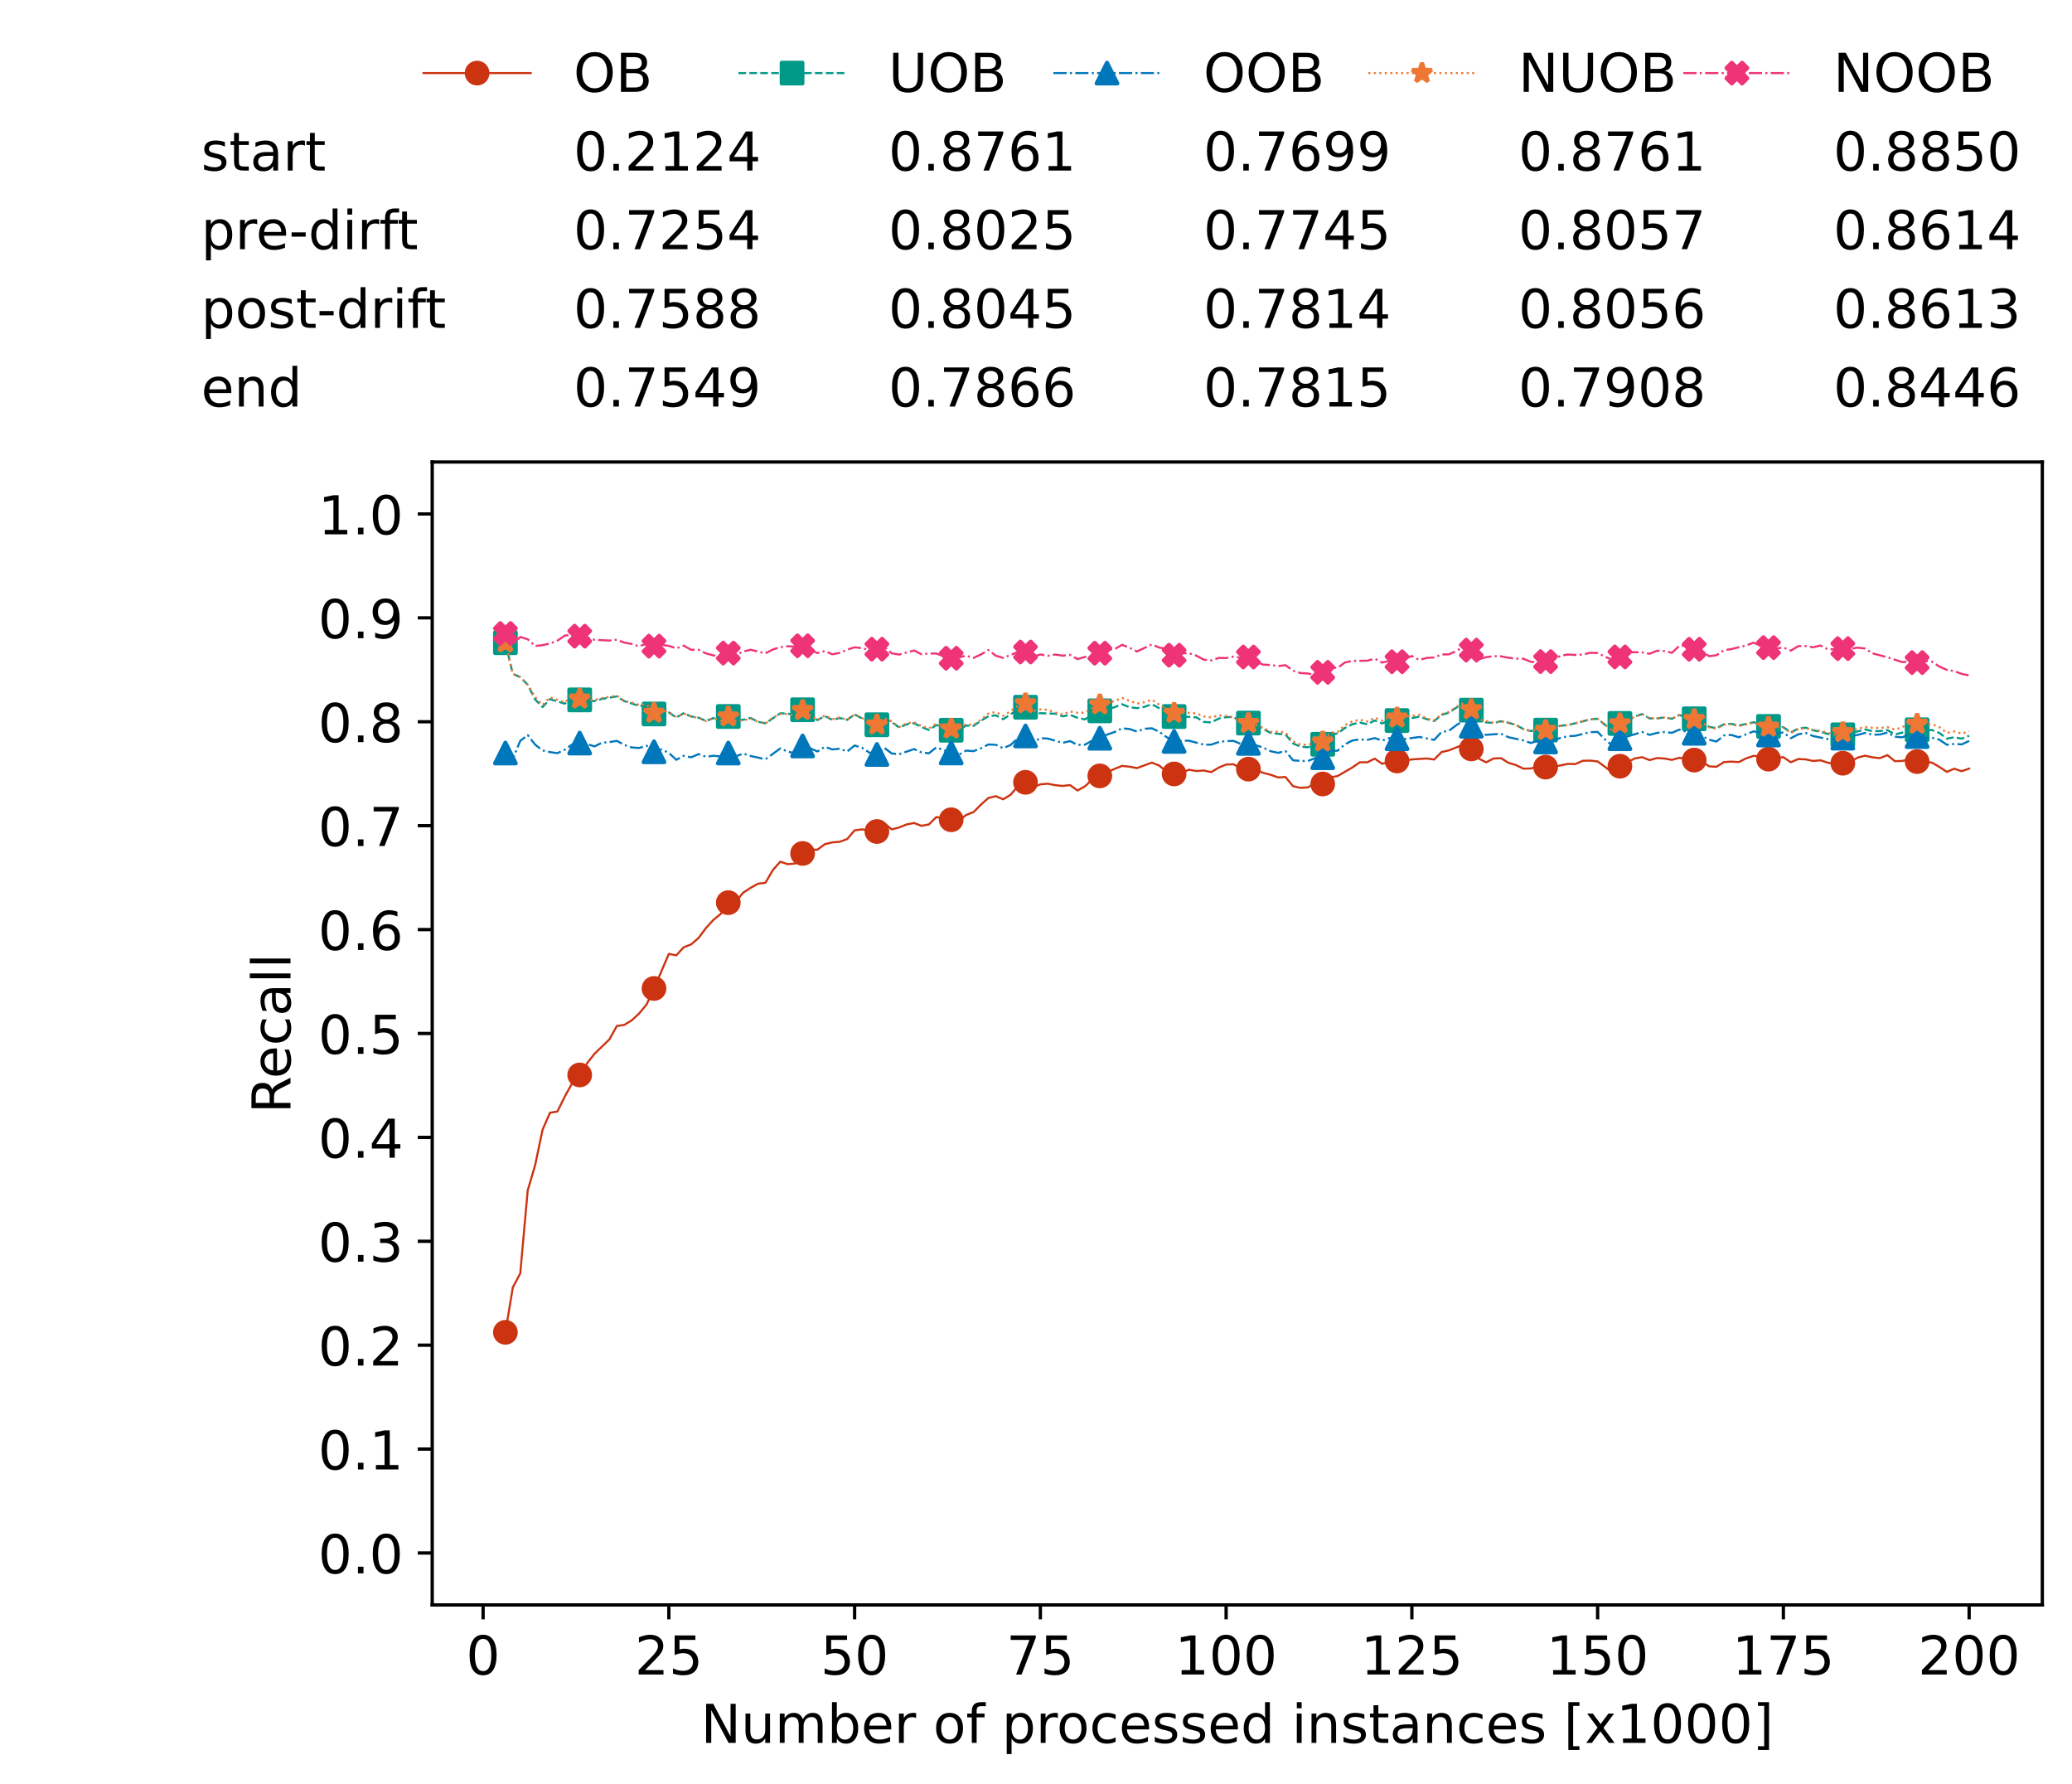 <?xml version="1.0" encoding="utf-8" standalone="no"?>
<!DOCTYPE svg PUBLIC "-//W3C//DTD SVG 1.1//EN"
  "http://www.w3.org/Graphics/SVG/1.1/DTD/svg11.dtd">
<!-- Created with matplotlib (https://matplotlib.org/) -->
<svg height="432.615pt" version="1.1" viewBox="0 0 502.65 432.615" width="502.65pt" xmlns="http://www.w3.org/2000/svg" xmlns:xlink="http://www.w3.org/1999/xlink">
 <defs>
  <style type="text/css">*{stroke-linecap:butt;stroke-linejoin:round;}</style>
 </defs>
 <g id="figure_1">
  <g id="patch_1">
   <path d="M 0 432.615 
L 502.65 432.615 
L 502.65 0 
L 0 0 
z
" style="fill:#ffffff;"/>
  </g>
  <g id="axes_1">
   <g id="patch_2">
    <path d="M 104.85 389.252 
L 495.45 389.252 
L 495.45 112.052 
L 104.85 112.052 
z
" style="fill:#ffffff;"/>
   </g>
   <g id="matplotlib.axis_1">
    <g id="xtick_1">
     <g id="line2d_1">
      <defs>
       <path d="M 0 0 
L 0 3.5 
" id="mc832c94104" style="stroke:#000000;stroke-width:0.8;"/>
      </defs>
      <g>
       <use style="stroke:#000000;stroke-width:0.8;" x="117.197" xlink:href="#mc832c94104" y="389.252"/>
      </g>
     </g>
     <g id="text_1">
      <!-- 0 -->
      <g transform="translate(113.061 406.13)scale(0.13 -0.13)">
       <defs>
        <path d="M 31.781 66.406 
Q 24.172 66.406 20.328 58.906 
Q 16.5 51.422 16.5 36.375 
Q 16.5 21.391 20.328 13.891 
Q 24.172 6.391 31.781 6.391 
Q 39.453 6.391 43.281 13.891 
Q 47.125 21.391 47.125 36.375 
Q 47.125 51.422 43.281 58.906 
Q 39.453 66.406 31.781 66.406 
z
M 31.781 74.219 
Q 44.047 74.219 50.516 64.516 
Q 56.984 54.828 56.984 36.375 
Q 56.984 17.969 50.516 8.266 
Q 44.047 -1.422 31.781 -1.422 
Q 19.531 -1.422 13.062 8.266 
Q 6.594 17.969 6.594 36.375 
Q 6.594 54.828 13.062 64.516 
Q 19.531 74.219 31.781 74.219 
z
" id="DejaVuSans-48"/>
       </defs>
       <use xlink:href="#DejaVuSans-48"/>
      </g>
     </g>
    </g>
    <g id="xtick_2">
     <g id="line2d_2">
      <g>
       <use style="stroke:#000000;stroke-width:0.8;" x="162.259" xlink:href="#mc832c94104" y="389.252"/>
      </g>
     </g>
     <g id="text_2">
      <!-- 25 -->
      <g transform="translate(153.988 406.13)scale(0.13 -0.13)">
       <defs>
        <path d="M 19.188 8.297 
L 53.609 8.297 
L 53.609 0 
L 7.328 0 
L 7.328 8.297 
Q 12.938 14.109 22.625 23.891 
Q 32.328 33.688 34.812 36.531 
Q 39.547 41.844 41.422 45.531 
Q 43.312 49.219 43.312 52.781 
Q 43.312 58.594 39.234 62.25 
Q 35.156 65.922 28.609 65.922 
Q 23.969 65.922 18.812 64.312 
Q 13.672 62.703 7.812 59.422 
L 7.812 69.391 
Q 13.766 71.781 18.938 73 
Q 24.125 74.219 28.422 74.219 
Q 39.75 74.219 46.484 68.547 
Q 53.219 62.891 53.219 53.422 
Q 53.219 48.922 51.531 44.891 
Q 49.859 40.875 45.406 35.406 
Q 44.188 33.984 37.641 27.219 
Q 31.109 20.453 19.188 8.297 
z
" id="DejaVuSans-50"/>
        <path d="M 10.797 72.906 
L 49.516 72.906 
L 49.516 64.594 
L 19.828 64.594 
L 19.828 46.734 
Q 21.969 47.469 24.109 47.828 
Q 26.266 48.188 28.422 48.188 
Q 40.625 48.188 47.75 41.5 
Q 54.891 34.812 54.891 23.391 
Q 54.891 11.625 47.562 5.094 
Q 40.234 -1.422 26.906 -1.422 
Q 22.312 -1.422 17.547 -0.641 
Q 12.797 0.141 7.719 1.703 
L 7.719 11.625 
Q 12.109 9.234 16.797 8.062 
Q 21.484 6.891 26.703 6.891 
Q 35.156 6.891 40.078 11.328 
Q 45.016 15.766 45.016 23.391 
Q 45.016 31 40.078 35.438 
Q 35.156 39.891 26.703 39.891 
Q 22.75 39.891 18.812 39.016 
Q 14.891 38.141 10.797 36.281 
z
" id="DejaVuSans-53"/>
       </defs>
       <use xlink:href="#DejaVuSans-50"/>
       <use x="63.623" xlink:href="#DejaVuSans-53"/>
      </g>
     </g>
    </g>
    <g id="xtick_3">
     <g id="line2d_3">
      <g>
       <use style="stroke:#000000;stroke-width:0.8;" x="207.322" xlink:href="#mc832c94104" y="389.252"/>
      </g>
     </g>
     <g id="text_3">
      <!-- 50 -->
      <g transform="translate(199.05 406.13)scale(0.13 -0.13)">
       <use xlink:href="#DejaVuSans-53"/>
       <use x="63.623" xlink:href="#DejaVuSans-48"/>
      </g>
     </g>
    </g>
    <g id="xtick_4">
     <g id="line2d_4">
      <g>
       <use style="stroke:#000000;stroke-width:0.8;" x="252.384" xlink:href="#mc832c94104" y="389.252"/>
      </g>
     </g>
     <g id="text_4">
      <!-- 75 -->
      <g transform="translate(244.113 406.13)scale(0.13 -0.13)">
       <defs>
        <path d="M 8.203 72.906 
L 55.078 72.906 
L 55.078 68.703 
L 28.609 0 
L 18.312 0 
L 43.219 64.594 
L 8.203 64.594 
z
" id="DejaVuSans-55"/>
       </defs>
       <use xlink:href="#DejaVuSans-55"/>
       <use x="63.623" xlink:href="#DejaVuSans-53"/>
      </g>
     </g>
    </g>
    <g id="xtick_5">
     <g id="line2d_5">
      <g>
       <use style="stroke:#000000;stroke-width:0.8;" x="297.446" xlink:href="#mc832c94104" y="389.252"/>
      </g>
     </g>
     <g id="text_5">
      <!-- 100 -->
      <g transform="translate(285.039 406.13)scale(0.13 -0.13)">
       <defs>
        <path d="M 12.406 8.297 
L 28.516 8.297 
L 28.516 63.922 
L 10.984 60.406 
L 10.984 69.391 
L 28.422 72.906 
L 38.281 72.906 
L 38.281 8.297 
L 54.391 8.297 
L 54.391 0 
L 12.406 0 
z
" id="DejaVuSans-49"/>
       </defs>
       <use xlink:href="#DejaVuSans-49"/>
       <use x="63.623" xlink:href="#DejaVuSans-48"/>
       <use x="127.246" xlink:href="#DejaVuSans-48"/>
      </g>
     </g>
    </g>
    <g id="xtick_6">
     <g id="line2d_6">
      <g>
       <use style="stroke:#000000;stroke-width:0.8;" x="342.509" xlink:href="#mc832c94104" y="389.252"/>
      </g>
     </g>
     <g id="text_6">
      <!-- 125 -->
      <g transform="translate(330.102 406.13)scale(0.13 -0.13)">
       <use xlink:href="#DejaVuSans-49"/>
       <use x="63.623" xlink:href="#DejaVuSans-50"/>
       <use x="127.246" xlink:href="#DejaVuSans-53"/>
      </g>
     </g>
    </g>
    <g id="xtick_7">
     <g id="line2d_7">
      <g>
       <use style="stroke:#000000;stroke-width:0.8;" x="387.571" xlink:href="#mc832c94104" y="389.252"/>
      </g>
     </g>
     <g id="text_7">
      <!-- 150 -->
      <g transform="translate(375.164 406.13)scale(0.13 -0.13)">
       <use xlink:href="#DejaVuSans-49"/>
       <use x="63.623" xlink:href="#DejaVuSans-53"/>
       <use x="127.246" xlink:href="#DejaVuSans-48"/>
      </g>
     </g>
    </g>
    <g id="xtick_8">
     <g id="line2d_8">
      <g>
       <use style="stroke:#000000;stroke-width:0.8;" x="432.633" xlink:href="#mc832c94104" y="389.252"/>
      </g>
     </g>
     <g id="text_8">
      <!-- 175 -->
      <g transform="translate(420.226 406.13)scale(0.13 -0.13)">
       <use xlink:href="#DejaVuSans-49"/>
       <use x="63.623" xlink:href="#DejaVuSans-55"/>
       <use x="127.246" xlink:href="#DejaVuSans-53"/>
      </g>
     </g>
    </g>
    <g id="xtick_9">
     <g id="line2d_9">
      <g>
       <use style="stroke:#000000;stroke-width:0.8;" x="477.695" xlink:href="#mc832c94104" y="389.252"/>
      </g>
     </g>
     <g id="text_9">
      <!-- 200 -->
      <g transform="translate(465.289 406.13)scale(0.13 -0.13)">
       <use xlink:href="#DejaVuSans-50"/>
       <use x="63.623" xlink:href="#DejaVuSans-48"/>
       <use x="127.246" xlink:href="#DejaVuSans-48"/>
      </g>
     </g>
    </g>
    <g id="text_10">
     <!-- Number of processed instances [x1000] -->
     <g transform="translate(170.025 422.711)scale(0.13 -0.13)">
      <defs>
       <path d="M 9.812 72.906 
L 23.094 72.906 
L 55.422 11.922 
L 55.422 72.906 
L 64.984 72.906 
L 64.984 0 
L 51.703 0 
L 19.391 60.984 
L 19.391 0 
L 9.812 0 
z
" id="DejaVuSans-78"/>
       <path d="M 8.5 21.578 
L 8.5 54.688 
L 17.484 54.688 
L 17.484 21.922 
Q 17.484 14.156 20.5 10.266 
Q 23.531 6.391 29.594 6.391 
Q 36.859 6.391 41.078 11.031 
Q 45.312 15.672 45.312 23.688 
L 45.312 54.688 
L 54.297 54.688 
L 54.297 0 
L 45.312 0 
L 45.312 8.406 
Q 42.047 3.422 37.719 1 
Q 33.406 -1.422 27.688 -1.422 
Q 18.266 -1.422 13.375 4.438 
Q 8.5 10.297 8.5 21.578 
z
M 31.109 56 
z
" id="DejaVuSans-117"/>
       <path d="M 52 44.188 
Q 55.375 50.25 60.062 53.125 
Q 64.75 56 71.094 56 
Q 79.641 56 84.281 50.016 
Q 88.922 44.047 88.922 33.016 
L 88.922 0 
L 79.891 0 
L 79.891 32.719 
Q 79.891 40.578 77.094 44.375 
Q 74.312 48.188 68.609 48.188 
Q 61.625 48.188 57.562 43.547 
Q 53.516 38.922 53.516 30.906 
L 53.516 0 
L 44.484 0 
L 44.484 32.719 
Q 44.484 40.625 41.703 44.406 
Q 38.922 48.188 33.109 48.188 
Q 26.219 48.188 22.156 43.531 
Q 18.109 38.875 18.109 30.906 
L 18.109 0 
L 9.078 0 
L 9.078 54.688 
L 18.109 54.688 
L 18.109 46.188 
Q 21.188 51.219 25.484 53.609 
Q 29.781 56 35.688 56 
Q 41.656 56 45.828 52.969 
Q 50 49.953 52 44.188 
z
" id="DejaVuSans-109"/>
       <path d="M 48.688 27.297 
Q 48.688 37.203 44.609 42.844 
Q 40.531 48.484 33.406 48.484 
Q 26.266 48.484 22.188 42.844 
Q 18.109 37.203 18.109 27.297 
Q 18.109 17.391 22.188 11.75 
Q 26.266 6.109 33.406 6.109 
Q 40.531 6.109 44.609 11.75 
Q 48.688 17.391 48.688 27.297 
z
M 18.109 46.391 
Q 20.953 51.266 25.266 53.625 
Q 29.594 56 35.594 56 
Q 45.562 56 51.781 48.094 
Q 58.016 40.188 58.016 27.297 
Q 58.016 14.406 51.781 6.484 
Q 45.562 -1.422 35.594 -1.422 
Q 29.594 -1.422 25.266 0.953 
Q 20.953 3.328 18.109 8.203 
L 18.109 0 
L 9.078 0 
L 9.078 75.984 
L 18.109 75.984 
z
" id="DejaVuSans-98"/>
       <path d="M 56.203 29.594 
L 56.203 25.203 
L 14.891 25.203 
Q 15.484 15.922 20.484 11.062 
Q 25.484 6.203 34.422 6.203 
Q 39.594 6.203 44.453 7.469 
Q 49.312 8.734 54.109 11.281 
L 54.109 2.781 
Q 49.266 0.734 44.188 -0.344 
Q 39.109 -1.422 33.891 -1.422 
Q 20.797 -1.422 13.156 6.188 
Q 5.516 13.812 5.516 26.812 
Q 5.516 40.234 12.766 48.109 
Q 20.016 56 32.328 56 
Q 43.359 56 49.781 48.891 
Q 56.203 41.797 56.203 29.594 
z
M 47.219 32.234 
Q 47.125 39.594 43.094 43.984 
Q 39.062 48.391 32.422 48.391 
Q 24.906 48.391 20.391 44.141 
Q 15.875 39.891 15.188 32.172 
z
" id="DejaVuSans-101"/>
       <path d="M 41.109 46.297 
Q 39.594 47.172 37.812 47.578 
Q 36.031 48 33.891 48 
Q 26.266 48 22.188 43.047 
Q 18.109 38.094 18.109 28.812 
L 18.109 0 
L 9.078 0 
L 9.078 54.688 
L 18.109 54.688 
L 18.109 46.188 
Q 20.953 51.172 25.484 53.578 
Q 30.031 56 36.531 56 
Q 37.453 56 38.578 55.875 
Q 39.703 55.766 41.062 55.516 
z
" id="DejaVuSans-114"/>
       <path id="DejaVuSans-32"/>
       <path d="M 30.609 48.391 
Q 23.391 48.391 19.188 42.75 
Q 14.984 37.109 14.984 27.297 
Q 14.984 17.484 19.156 11.844 
Q 23.344 6.203 30.609 6.203 
Q 37.797 6.203 41.984 11.859 
Q 46.188 17.531 46.188 27.297 
Q 46.188 37.016 41.984 42.703 
Q 37.797 48.391 30.609 48.391 
z
M 30.609 56 
Q 42.328 56 49.016 48.375 
Q 55.719 40.766 55.719 27.297 
Q 55.719 13.875 49.016 6.219 
Q 42.328 -1.422 30.609 -1.422 
Q 18.844 -1.422 12.172 6.219 
Q 5.516 13.875 5.516 27.297 
Q 5.516 40.766 12.172 48.375 
Q 18.844 56 30.609 56 
z
" id="DejaVuSans-111"/>
       <path d="M 37.109 75.984 
L 37.109 68.5 
L 28.516 68.5 
Q 23.688 68.5 21.797 66.547 
Q 19.922 64.594 19.922 59.516 
L 19.922 54.688 
L 34.719 54.688 
L 34.719 47.703 
L 19.922 47.703 
L 19.922 0 
L 10.891 0 
L 10.891 47.703 
L 2.297 47.703 
L 2.297 54.688 
L 10.891 54.688 
L 10.891 58.5 
Q 10.891 67.625 15.141 71.797 
Q 19.391 75.984 28.609 75.984 
z
" id="DejaVuSans-102"/>
       <path d="M 18.109 8.203 
L 18.109 -20.797 
L 9.078 -20.797 
L 9.078 54.688 
L 18.109 54.688 
L 18.109 46.391 
Q 20.953 51.266 25.266 53.625 
Q 29.594 56 35.594 56 
Q 45.562 56 51.781 48.094 
Q 58.016 40.188 58.016 27.297 
Q 58.016 14.406 51.781 6.484 
Q 45.562 -1.422 35.594 -1.422 
Q 29.594 -1.422 25.266 0.953 
Q 20.953 3.328 18.109 8.203 
z
M 48.688 27.297 
Q 48.688 37.203 44.609 42.844 
Q 40.531 48.484 33.406 48.484 
Q 26.266 48.484 22.188 42.844 
Q 18.109 37.203 18.109 27.297 
Q 18.109 17.391 22.188 11.75 
Q 26.266 6.109 33.406 6.109 
Q 40.531 6.109 44.609 11.75 
Q 48.688 17.391 48.688 27.297 
z
" id="DejaVuSans-112"/>
       <path d="M 48.781 52.594 
L 48.781 44.188 
Q 44.969 46.297 41.141 47.344 
Q 37.312 48.391 33.406 48.391 
Q 24.656 48.391 19.812 42.844 
Q 14.984 37.312 14.984 27.297 
Q 14.984 17.281 19.812 11.734 
Q 24.656 6.203 33.406 6.203 
Q 37.312 6.203 41.141 7.25 
Q 44.969 8.297 48.781 10.406 
L 48.781 2.094 
Q 45.016 0.344 40.984 -0.531 
Q 36.969 -1.422 32.422 -1.422 
Q 20.062 -1.422 12.781 6.344 
Q 5.516 14.109 5.516 27.297 
Q 5.516 40.672 12.859 48.328 
Q 20.219 56 33.016 56 
Q 37.156 56 41.109 55.141 
Q 45.062 54.297 48.781 52.594 
z
" id="DejaVuSans-99"/>
       <path d="M 44.281 53.078 
L 44.281 44.578 
Q 40.484 46.531 36.375 47.5 
Q 32.281 48.484 27.875 48.484 
Q 21.188 48.484 17.844 46.438 
Q 14.5 44.391 14.5 40.281 
Q 14.5 37.156 16.891 35.375 
Q 19.281 33.594 26.516 31.984 
L 29.594 31.297 
Q 39.156 29.25 43.188 25.516 
Q 47.219 21.781 47.219 15.094 
Q 47.219 7.469 41.188 3.016 
Q 35.156 -1.422 24.609 -1.422 
Q 20.219 -1.422 15.453 -0.562 
Q 10.688 0.297 5.422 2 
L 5.422 11.281 
Q 10.406 8.688 15.234 7.391 
Q 20.062 6.109 24.812 6.109 
Q 31.156 6.109 34.562 8.281 
Q 37.984 10.453 37.984 14.406 
Q 37.984 18.062 35.516 20.016 
Q 33.062 21.969 24.703 23.781 
L 21.578 24.516 
Q 13.234 26.266 9.516 29.906 
Q 5.812 33.547 5.812 39.891 
Q 5.812 47.609 11.281 51.797 
Q 16.75 56 26.812 56 
Q 31.781 56 36.172 55.266 
Q 40.578 54.547 44.281 53.078 
z
" id="DejaVuSans-115"/>
       <path d="M 45.406 46.391 
L 45.406 75.984 
L 54.391 75.984 
L 54.391 0 
L 45.406 0 
L 45.406 8.203 
Q 42.578 3.328 38.25 0.953 
Q 33.938 -1.422 27.875 -1.422 
Q 17.969 -1.422 11.734 6.484 
Q 5.516 14.406 5.516 27.297 
Q 5.516 40.188 11.734 48.094 
Q 17.969 56 27.875 56 
Q 33.938 56 38.25 53.625 
Q 42.578 51.266 45.406 46.391 
z
M 14.797 27.297 
Q 14.797 17.391 18.875 11.75 
Q 22.953 6.109 30.078 6.109 
Q 37.203 6.109 41.297 11.75 
Q 45.406 17.391 45.406 27.297 
Q 45.406 37.203 41.297 42.844 
Q 37.203 48.484 30.078 48.484 
Q 22.953 48.484 18.875 42.844 
Q 14.797 37.203 14.797 27.297 
z
" id="DejaVuSans-100"/>
       <path d="M 9.422 54.688 
L 18.406 54.688 
L 18.406 0 
L 9.422 0 
z
M 9.422 75.984 
L 18.406 75.984 
L 18.406 64.594 
L 9.422 64.594 
z
" id="DejaVuSans-105"/>
       <path d="M 54.891 33.016 
L 54.891 0 
L 45.906 0 
L 45.906 32.719 
Q 45.906 40.484 42.875 44.328 
Q 39.844 48.188 33.797 48.188 
Q 26.516 48.188 22.312 43.547 
Q 18.109 38.922 18.109 30.906 
L 18.109 0 
L 9.078 0 
L 9.078 54.688 
L 18.109 54.688 
L 18.109 46.188 
Q 21.344 51.125 25.703 53.562 
Q 30.078 56 35.797 56 
Q 45.219 56 50.047 50.172 
Q 54.891 44.344 54.891 33.016 
z
" id="DejaVuSans-110"/>
       <path d="M 18.312 70.219 
L 18.312 54.688 
L 36.812 54.688 
L 36.812 47.703 
L 18.312 47.703 
L 18.312 18.016 
Q 18.312 11.328 20.141 9.422 
Q 21.969 7.516 27.594 7.516 
L 36.812 7.516 
L 36.812 0 
L 27.594 0 
Q 17.188 0 13.234 3.875 
Q 9.281 7.766 9.281 18.016 
L 9.281 47.703 
L 2.688 47.703 
L 2.688 54.688 
L 9.281 54.688 
L 9.281 70.219 
z
" id="DejaVuSans-116"/>
       <path d="M 34.281 27.484 
Q 23.391 27.484 19.188 25 
Q 14.984 22.516 14.984 16.5 
Q 14.984 11.719 18.141 8.906 
Q 21.297 6.109 26.703 6.109 
Q 34.188 6.109 38.703 11.406 
Q 43.219 16.703 43.219 25.484 
L 43.219 27.484 
z
M 52.203 31.203 
L 52.203 0 
L 43.219 0 
L 43.219 8.297 
Q 40.141 3.328 35.547 0.953 
Q 30.953 -1.422 24.312 -1.422 
Q 15.922 -1.422 10.953 3.297 
Q 6 8.016 6 15.922 
Q 6 25.141 12.172 29.828 
Q 18.359 34.516 30.609 34.516 
L 43.219 34.516 
L 43.219 35.406 
Q 43.219 41.609 39.141 45 
Q 35.062 48.391 27.688 48.391 
Q 23 48.391 18.547 47.266 
Q 14.109 46.141 10.016 43.891 
L 10.016 52.203 
Q 14.938 54.109 19.578 55.047 
Q 24.219 56 28.609 56 
Q 40.484 56 46.344 49.844 
Q 52.203 43.703 52.203 31.203 
z
" id="DejaVuSans-97"/>
       <path d="M 8.594 75.984 
L 29.297 75.984 
L 29.297 69 
L 17.578 69 
L 17.578 -6.203 
L 29.297 -6.203 
L 29.297 -13.188 
L 8.594 -13.188 
z
" id="DejaVuSans-91"/>
       <path d="M 54.891 54.688 
L 35.109 28.078 
L 55.906 0 
L 45.312 0 
L 29.391 21.484 
L 13.484 0 
L 2.875 0 
L 24.125 28.609 
L 4.688 54.688 
L 15.281 54.688 
L 29.781 35.203 
L 44.281 54.688 
z
" id="DejaVuSans-120"/>
       <path d="M 30.422 75.984 
L 30.422 -13.188 
L 9.719 -13.188 
L 9.719 -6.203 
L 21.391 -6.203 
L 21.391 69 
L 9.719 69 
L 9.719 75.984 
z
" id="DejaVuSans-93"/>
      </defs>
      <use xlink:href="#DejaVuSans-78"/>
      <use x="74.805" xlink:href="#DejaVuSans-117"/>
      <use x="138.184" xlink:href="#DejaVuSans-109"/>
      <use x="235.596" xlink:href="#DejaVuSans-98"/>
      <use x="299.072" xlink:href="#DejaVuSans-101"/>
      <use x="360.596" xlink:href="#DejaVuSans-114"/>
      <use x="401.709" xlink:href="#DejaVuSans-32"/>
      <use x="433.496" xlink:href="#DejaVuSans-111"/>
      <use x="494.678" xlink:href="#DejaVuSans-102"/>
      <use x="529.883" xlink:href="#DejaVuSans-32"/>
      <use x="561.67" xlink:href="#DejaVuSans-112"/>
      <use x="625.146" xlink:href="#DejaVuSans-114"/>
      <use x="664.01" xlink:href="#DejaVuSans-111"/>
      <use x="725.191" xlink:href="#DejaVuSans-99"/>
      <use x="780.172" xlink:href="#DejaVuSans-101"/>
      <use x="841.695" xlink:href="#DejaVuSans-115"/>
      <use x="893.795" xlink:href="#DejaVuSans-115"/>
      <use x="945.895" xlink:href="#DejaVuSans-101"/>
      <use x="1007.418" xlink:href="#DejaVuSans-100"/>
      <use x="1070.895" xlink:href="#DejaVuSans-32"/>
      <use x="1102.682" xlink:href="#DejaVuSans-105"/>
      <use x="1130.465" xlink:href="#DejaVuSans-110"/>
      <use x="1193.844" xlink:href="#DejaVuSans-115"/>
      <use x="1245.943" xlink:href="#DejaVuSans-116"/>
      <use x="1285.152" xlink:href="#DejaVuSans-97"/>
      <use x="1346.432" xlink:href="#DejaVuSans-110"/>
      <use x="1409.811" xlink:href="#DejaVuSans-99"/>
      <use x="1464.791" xlink:href="#DejaVuSans-101"/>
      <use x="1526.314" xlink:href="#DejaVuSans-115"/>
      <use x="1578.414" xlink:href="#DejaVuSans-32"/>
      <use x="1610.201" xlink:href="#DejaVuSans-91"/>
      <use x="1649.215" xlink:href="#DejaVuSans-120"/>
      <use x="1708.395" xlink:href="#DejaVuSans-49"/>
      <use x="1772.018" xlink:href="#DejaVuSans-48"/>
      <use x="1835.641" xlink:href="#DejaVuSans-48"/>
      <use x="1899.264" xlink:href="#DejaVuSans-48"/>
      <use x="1962.887" xlink:href="#DejaVuSans-93"/>
     </g>
    </g>
   </g>
   <g id="matplotlib.axis_2">
    <g id="ytick_1">
     <g id="line2d_10">
      <defs>
       <path d="M 0 0 
L -3.5 0 
" id="m0795f6d1bc" style="stroke:#000000;stroke-width:0.8;"/>
      </defs>
      <g>
       <use style="stroke:#000000;stroke-width:0.8;" x="104.85" xlink:href="#m0795f6d1bc" y="376.652"/>
      </g>
     </g>
     <g id="text_11">
      <!-- 0.0 -->
      <g transform="translate(77.176 381.591)scale(0.13 -0.13)">
       <defs>
        <path d="M 10.688 12.406 
L 21 12.406 
L 21 0 
L 10.688 0 
z
" id="DejaVuSans-46"/>
       </defs>
       <use xlink:href="#DejaVuSans-48"/>
       <use x="63.623" xlink:href="#DejaVuSans-46"/>
       <use x="95.41" xlink:href="#DejaVuSans-48"/>
      </g>
     </g>
    </g>
    <g id="ytick_2">
     <g id="line2d_11">
      <g>
       <use style="stroke:#000000;stroke-width:0.8;" x="104.85" xlink:href="#m0795f6d1bc" y="351.452"/>
      </g>
     </g>
     <g id="text_12">
      <!-- 0.1 -->
      <g transform="translate(77.176 356.391)scale(0.13 -0.13)">
       <use xlink:href="#DejaVuSans-48"/>
       <use x="63.623" xlink:href="#DejaVuSans-46"/>
       <use x="95.41" xlink:href="#DejaVuSans-49"/>
      </g>
     </g>
    </g>
    <g id="ytick_3">
     <g id="line2d_12">
      <g>
       <use style="stroke:#000000;stroke-width:0.8;" x="104.85" xlink:href="#m0795f6d1bc" y="326.252"/>
      </g>
     </g>
     <g id="text_13">
      <!-- 0.2 -->
      <g transform="translate(77.176 331.191)scale(0.13 -0.13)">
       <use xlink:href="#DejaVuSans-48"/>
       <use x="63.623" xlink:href="#DejaVuSans-46"/>
       <use x="95.41" xlink:href="#DejaVuSans-50"/>
      </g>
     </g>
    </g>
    <g id="ytick_4">
     <g id="line2d_13">
      <g>
       <use style="stroke:#000000;stroke-width:0.8;" x="104.85" xlink:href="#m0795f6d1bc" y="301.052"/>
      </g>
     </g>
     <g id="text_14">
      <!-- 0.3 -->
      <g transform="translate(77.176 305.991)scale(0.13 -0.13)">
       <defs>
        <path d="M 40.578 39.312 
Q 47.656 37.797 51.625 33 
Q 55.609 28.219 55.609 21.188 
Q 55.609 10.406 48.188 4.484 
Q 40.766 -1.422 27.094 -1.422 
Q 22.516 -1.422 17.656 -0.516 
Q 12.797 0.391 7.625 2.203 
L 7.625 11.719 
Q 11.719 9.328 16.594 8.109 
Q 21.484 6.891 26.812 6.891 
Q 36.078 6.891 40.938 10.547 
Q 45.797 14.203 45.797 21.188 
Q 45.797 27.641 41.281 31.266 
Q 36.766 34.906 28.719 34.906 
L 20.219 34.906 
L 20.219 43.016 
L 29.109 43.016 
Q 36.375 43.016 40.234 45.922 
Q 44.094 48.828 44.094 54.297 
Q 44.094 59.906 40.109 62.906 
Q 36.141 65.922 28.719 65.922 
Q 24.656 65.922 20.016 65.031 
Q 15.375 64.156 9.812 62.312 
L 9.812 71.094 
Q 15.438 72.656 20.344 73.438 
Q 25.25 74.219 29.594 74.219 
Q 40.828 74.219 47.359 69.109 
Q 53.906 64.016 53.906 55.328 
Q 53.906 49.266 50.438 45.094 
Q 46.969 40.922 40.578 39.312 
z
" id="DejaVuSans-51"/>
       </defs>
       <use xlink:href="#DejaVuSans-48"/>
       <use x="63.623" xlink:href="#DejaVuSans-46"/>
       <use x="95.41" xlink:href="#DejaVuSans-51"/>
      </g>
     </g>
    </g>
    <g id="ytick_5">
     <g id="line2d_14">
      <g>
       <use style="stroke:#000000;stroke-width:0.8;" x="104.85" xlink:href="#m0795f6d1bc" y="275.852"/>
      </g>
     </g>
     <g id="text_15">
      <!-- 0.4 -->
      <g transform="translate(77.176 280.791)scale(0.13 -0.13)">
       <defs>
        <path d="M 37.797 64.312 
L 12.891 25.391 
L 37.797 25.391 
z
M 35.203 72.906 
L 47.609 72.906 
L 47.609 25.391 
L 58.016 25.391 
L 58.016 17.188 
L 47.609 17.188 
L 47.609 0 
L 37.797 0 
L 37.797 17.188 
L 4.891 17.188 
L 4.891 26.703 
z
" id="DejaVuSans-52"/>
       </defs>
       <use xlink:href="#DejaVuSans-48"/>
       <use x="63.623" xlink:href="#DejaVuSans-46"/>
       <use x="95.41" xlink:href="#DejaVuSans-52"/>
      </g>
     </g>
    </g>
    <g id="ytick_6">
     <g id="line2d_15">
      <g>
       <use style="stroke:#000000;stroke-width:0.8;" x="104.85" xlink:href="#m0795f6d1bc" y="250.652"/>
      </g>
     </g>
     <g id="text_16">
      <!-- 0.5 -->
      <g transform="translate(77.176 255.591)scale(0.13 -0.13)">
       <use xlink:href="#DejaVuSans-48"/>
       <use x="63.623" xlink:href="#DejaVuSans-46"/>
       <use x="95.41" xlink:href="#DejaVuSans-53"/>
      </g>
     </g>
    </g>
    <g id="ytick_7">
     <g id="line2d_16">
      <g>
       <use style="stroke:#000000;stroke-width:0.8;" x="104.85" xlink:href="#m0795f6d1bc" y="225.452"/>
      </g>
     </g>
     <g id="text_17">
      <!-- 0.6 -->
      <g transform="translate(77.176 230.391)scale(0.13 -0.13)">
       <defs>
        <path d="M 33.016 40.375 
Q 26.375 40.375 22.484 35.828 
Q 18.609 31.297 18.609 23.391 
Q 18.609 15.531 22.484 10.953 
Q 26.375 6.391 33.016 6.391 
Q 39.656 6.391 43.531 10.953 
Q 47.406 15.531 47.406 23.391 
Q 47.406 31.297 43.531 35.828 
Q 39.656 40.375 33.016 40.375 
z
M 52.594 71.297 
L 52.594 62.312 
Q 48.875 64.062 45.094 64.984 
Q 41.312 65.922 37.594 65.922 
Q 27.828 65.922 22.672 59.328 
Q 17.531 52.734 16.797 39.406 
Q 19.672 43.656 24.016 45.922 
Q 28.375 48.188 33.594 48.188 
Q 44.578 48.188 50.953 41.516 
Q 57.328 34.859 57.328 23.391 
Q 57.328 12.156 50.688 5.359 
Q 44.047 -1.422 33.016 -1.422 
Q 20.359 -1.422 13.672 8.266 
Q 6.984 17.969 6.984 36.375 
Q 6.984 53.656 15.188 63.938 
Q 23.391 74.219 37.203 74.219 
Q 40.922 74.219 44.703 73.484 
Q 48.484 72.75 52.594 71.297 
z
" id="DejaVuSans-54"/>
       </defs>
       <use xlink:href="#DejaVuSans-48"/>
       <use x="63.623" xlink:href="#DejaVuSans-46"/>
       <use x="95.41" xlink:href="#DejaVuSans-54"/>
      </g>
     </g>
    </g>
    <g id="ytick_8">
     <g id="line2d_17">
      <g>
       <use style="stroke:#000000;stroke-width:0.8;" x="104.85" xlink:href="#m0795f6d1bc" y="200.252"/>
      </g>
     </g>
     <g id="text_18">
      <!-- 0.7 -->
      <g transform="translate(77.176 205.191)scale(0.13 -0.13)">
       <use xlink:href="#DejaVuSans-48"/>
       <use x="63.623" xlink:href="#DejaVuSans-46"/>
       <use x="95.41" xlink:href="#DejaVuSans-55"/>
      </g>
     </g>
    </g>
    <g id="ytick_9">
     <g id="line2d_18">
      <g>
       <use style="stroke:#000000;stroke-width:0.8;" x="104.85" xlink:href="#m0795f6d1bc" y="175.052"/>
      </g>
     </g>
     <g id="text_19">
      <!-- 0.8 -->
      <g transform="translate(77.176 179.991)scale(0.13 -0.13)">
       <defs>
        <path d="M 31.781 34.625 
Q 24.75 34.625 20.719 30.859 
Q 16.703 27.094 16.703 20.516 
Q 16.703 13.922 20.719 10.156 
Q 24.75 6.391 31.781 6.391 
Q 38.812 6.391 42.859 10.172 
Q 46.922 13.969 46.922 20.516 
Q 46.922 27.094 42.891 30.859 
Q 38.875 34.625 31.781 34.625 
z
M 21.922 38.812 
Q 15.578 40.375 12.031 44.719 
Q 8.5 49.078 8.5 55.328 
Q 8.5 64.062 14.719 69.141 
Q 20.953 74.219 31.781 74.219 
Q 42.672 74.219 48.875 69.141 
Q 55.078 64.062 55.078 55.328 
Q 55.078 49.078 51.531 44.719 
Q 48 40.375 41.703 38.812 
Q 48.828 37.156 52.797 32.312 
Q 56.781 27.484 56.781 20.516 
Q 56.781 9.906 50.312 4.234 
Q 43.844 -1.422 31.781 -1.422 
Q 19.734 -1.422 13.25 4.234 
Q 6.781 9.906 6.781 20.516 
Q 6.781 27.484 10.781 32.312 
Q 14.797 37.156 21.922 38.812 
z
M 18.312 54.391 
Q 18.312 48.734 21.844 45.562 
Q 25.391 42.391 31.781 42.391 
Q 38.141 42.391 41.719 45.562 
Q 45.312 48.734 45.312 54.391 
Q 45.312 60.062 41.719 63.234 
Q 38.141 66.406 31.781 66.406 
Q 25.391 66.406 21.844 63.234 
Q 18.312 60.062 18.312 54.391 
z
" id="DejaVuSans-56"/>
       </defs>
       <use xlink:href="#DejaVuSans-48"/>
       <use x="63.623" xlink:href="#DejaVuSans-46"/>
       <use x="95.41" xlink:href="#DejaVuSans-56"/>
      </g>
     </g>
    </g>
    <g id="ytick_10">
     <g id="line2d_19">
      <g>
       <use style="stroke:#000000;stroke-width:0.8;" x="104.85" xlink:href="#m0795f6d1bc" y="149.852"/>
      </g>
     </g>
     <g id="text_20">
      <!-- 0.9 -->
      <g transform="translate(77.176 154.791)scale(0.13 -0.13)">
       <defs>
        <path d="M 10.984 1.516 
L 10.984 10.5 
Q 14.703 8.734 18.5 7.812 
Q 22.312 6.891 25.984 6.891 
Q 35.75 6.891 40.891 13.453 
Q 46.047 20.016 46.781 33.406 
Q 43.953 29.203 39.594 26.953 
Q 35.25 24.703 29.984 24.703 
Q 19.047 24.703 12.672 31.312 
Q 6.297 37.938 6.297 49.422 
Q 6.297 60.641 12.938 67.422 
Q 19.578 74.219 30.609 74.219 
Q 43.266 74.219 49.922 64.516 
Q 56.594 54.828 56.594 36.375 
Q 56.594 19.141 48.406 8.859 
Q 40.234 -1.422 26.422 -1.422 
Q 22.703 -1.422 18.891 -0.688 
Q 15.094 0.047 10.984 1.516 
z
M 30.609 32.422 
Q 37.25 32.422 41.125 36.953 
Q 45.016 41.5 45.016 49.422 
Q 45.016 57.281 41.125 61.844 
Q 37.25 66.406 30.609 66.406 
Q 23.969 66.406 20.094 61.844 
Q 16.219 57.281 16.219 49.422 
Q 16.219 41.5 20.094 36.953 
Q 23.969 32.422 30.609 32.422 
z
" id="DejaVuSans-57"/>
       </defs>
       <use xlink:href="#DejaVuSans-48"/>
       <use x="63.623" xlink:href="#DejaVuSans-46"/>
       <use x="95.41" xlink:href="#DejaVuSans-57"/>
      </g>
     </g>
    </g>
    <g id="ytick_11">
     <g id="line2d_20">
      <g>
       <use style="stroke:#000000;stroke-width:0.8;" x="104.85" xlink:href="#m0795f6d1bc" y="124.652"/>
      </g>
     </g>
     <g id="text_21">
      <!-- 1.0 -->
      <g transform="translate(77.176 129.591)scale(0.13 -0.13)">
       <use xlink:href="#DejaVuSans-49"/>
       <use x="63.623" xlink:href="#DejaVuSans-46"/>
       <use x="95.41" xlink:href="#DejaVuSans-48"/>
      </g>
     </g>
    </g>
    <g id="text_22">
     <!-- Recall -->
     <g transform="translate(70.472 270.044)rotate(-90)scale(0.13 -0.13)">
      <defs>
       <path d="M 44.391 34.188 
Q 47.562 33.109 50.562 29.594 
Q 53.562 26.078 56.594 19.922 
L 66.609 0 
L 56 0 
L 46.688 18.703 
Q 43.062 26.031 39.672 28.422 
Q 36.281 30.812 30.422 30.812 
L 19.672 30.812 
L 19.672 0 
L 9.812 0 
L 9.812 72.906 
L 32.078 72.906 
Q 44.578 72.906 50.734 67.672 
Q 56.891 62.453 56.891 51.906 
Q 56.891 45.016 53.688 40.469 
Q 50.484 35.938 44.391 34.188 
z
M 19.672 64.797 
L 19.672 38.922 
L 32.078 38.922 
Q 39.203 38.922 42.844 42.219 
Q 46.484 45.516 46.484 51.906 
Q 46.484 58.297 42.844 61.547 
Q 39.203 64.797 32.078 64.797 
z
" id="DejaVuSans-82"/>
       <path d="M 9.422 75.984 
L 18.406 75.984 
L 18.406 0 
L 9.422 0 
z
" id="DejaVuSans-108"/>
      </defs>
      <use xlink:href="#DejaVuSans-82"/>
      <use x="64.982" xlink:href="#DejaVuSans-101"/>
      <use x="126.506" xlink:href="#DejaVuSans-99"/>
      <use x="181.486" xlink:href="#DejaVuSans-97"/>
      <use x="242.766" xlink:href="#DejaVuSans-108"/>
      <use x="270.549" xlink:href="#DejaVuSans-108"/>
     </g>
    </g>
   </g>
   <g id="line2d_21"/>
   <g id="line2d_22"/>
   <g id="line2d_23"/>
   <g id="line2d_24"/>
   <g id="line2d_25"/>
   <g id="line2d_26">
    <path clip-path="url(#p871374ed40)" d="M 122.605 323.13 
L 124.407 312.236 
L 126.21 308.851 
L 128.012 288.742 
L 129.815 282.606 
L 131.617 274.014 
L 133.419 269.88 
L 135.222 269.587 
L 137.024 265.928 
L 138.827 262.671 
L 140.629 260.714 
L 142.432 257.86 
L 144.234 255.561 
L 147.839 252.085 
L 149.642 248.846 
L 151.444 248.562 
L 153.247 247.471 
L 155.049 245.804 
L 156.852 243.634 
L 158.654 239.736 
L 162.259 231.352 
L 164.062 231.702 
L 165.864 229.741 
L 167.667 229.045 
L 169.469 227.486 
L 171.272 225.067 
L 173.074 223.099 
L 174.877 221.624 
L 176.679 218.921 
L 178.482 218.694 
L 180.284 216.508 
L 182.087 215.336 
L 183.889 214.327 
L 185.692 214.107 
L 187.494 210.992 
L 189.297 208.992 
L 191.099 209.595 
L 192.902 209.436 
L 194.704 206.993 
L 196.507 206.121 
L 198.309 206.07 
L 200.112 204.732 
L 201.914 204.304 
L 203.717 204.163 
L 205.519 203.498 
L 207.322 201.384 
L 209.124 201.149 
L 210.927 201.466 
L 212.729 201.667 
L 214.532 199.684 
L 216.334 201.166 
L 218.137 200.683 
L 219.939 199.954 
L 221.742 199.607 
L 223.544 200.287 
L 225.347 199.953 
L 227.149 198.153 
L 228.952 198.548 
L 232.557 199.058 
L 234.359 197.672 
L 236.162 196.959 
L 237.964 195.153 
L 239.767 193.546 
L 241.569 193.101 
L 243.372 193.859 
L 245.174 192.752 
L 246.976 190.614 
L 248.779 189.738 
L 250.581 190.975 
L 252.384 190.232 
L 254.186 190.075 
L 255.989 190.433 
L 257.791 190.616 
L 259.594 190.406 
L 261.396 191.726 
L 263.199 190.72 
L 265.001 189.035 
L 270.409 186.461 
L 272.211 185.759 
L 274.014 185.949 
L 275.816 186.29 
L 279.421 184.958 
L 281.224 185.681 
L 283.026 187.181 
L 284.829 187.706 
L 286.631 187.429 
L 288.434 186.681 
L 290.236 186.999 
L 292.039 186.876 
L 293.841 187.27 
L 295.644 186.177 
L 297.446 185.424 
L 299.249 185.362 
L 301.051 186.394 
L 304.656 186.708 
L 306.459 187.444 
L 308.261 187.915 
L 310.064 188.552 
L 311.866 188.455 
L 313.669 190.679 
L 315.471 191.084 
L 317.274 190.968 
L 319.076 189.931 
L 320.879 190.143 
L 322.681 188.534 
L 324.484 188.221 
L 328.089 186.126 
L 329.891 184.882 
L 331.694 184.89 
L 333.496 183.993 
L 335.299 185.245 
L 337.101 184.787 
L 338.904 184.564 
L 340.706 184.494 
L 342.509 184.185 
L 346.114 183.954 
L 347.916 184.211 
L 349.719 182.394 
L 351.521 181.983 
L 355.126 180.537 
L 356.928 181.638 
L 358.731 183.988 
L 360.533 184.89 
L 362.336 183.958 
L 364.138 183.89 
L 365.941 185.004 
L 367.743 185.539 
L 369.546 186.425 
L 371.348 186.389 
L 373.151 185.896 
L 374.953 186.051 
L 376.756 186.005 
L 380.361 185.27 
L 382.163 185.311 
L 383.966 184.522 
L 385.768 184.471 
L 387.571 184.668 
L 391.176 187.345 
L 392.978 185.83 
L 396.583 183.945 
L 398.386 183.645 
L 400.188 184.357 
L 401.991 183.845 
L 403.793 183.969 
L 405.596 184.3 
L 407.398 183.78 
L 411.003 184.348 
L 412.806 184.612 
L 414.608 185.861 
L 416.411 185.973 
L 418.213 184.833 
L 420.016 184.718 
L 421.818 184.836 
L 423.621 183.91 
L 425.423 183.318 
L 427.226 183.512 
L 429.028 184.121 
L 430.831 183.808 
L 432.633 183.641 
L 434.436 184.874 
L 436.238 184.092 
L 438.041 184.178 
L 439.843 184.564 
L 441.646 184.397 
L 443.448 184.993 
L 445.251 185.31 
L 447.053 185.107 
L 448.856 184.767 
L 450.658 183.744 
L 452.461 183.272 
L 454.263 183.689 
L 456.066 183.875 
L 457.868 183.137 
L 459.671 184.602 
L 461.473 184.558 
L 463.276 184.082 
L 465.078 184.714 
L 466.881 184.769 
L 468.683 184.961 
L 470.485 186.007 
L 472.288 187.207 
L 474.09 186.439 
L 475.893 187.042 
L 477.695 186.414 
L 477.695 186.414 
" style="fill:none;stroke:#cc3311;stroke-linecap:square;stroke-width:0.5;"/>
    <defs>
     <path d="M 0 2.5 
C 0.663 2.5 1.299 2.237 1.768 1.768 
C 2.237 1.299 2.5 0.663 2.5 0 
C 2.5 -0.663 2.237 -1.299 1.768 -1.768 
C 1.299 -2.237 0.663 -2.5 0 -2.5 
C -0.663 -2.5 -1.299 -2.237 -1.768 -1.768 
C -2.237 -1.299 -2.5 -0.663 -2.5 0 
C -2.5 0.663 -2.237 1.299 -1.768 1.768 
C -1.299 2.237 -0.663 2.5 0 2.5 
z
" id="me843383667" style="stroke:#cc3311;"/>
    </defs>
    <g clip-path="url(#p871374ed40)">
     <use style="fill:#cc3311;stroke:#cc3311;" x="122.605" xlink:href="#me843383667" y="323.13"/>
     <use style="fill:#cc3311;stroke:#cc3311;" x="140.629" xlink:href="#me843383667" y="260.714"/>
     <use style="fill:#cc3311;stroke:#cc3311;" x="158.654" xlink:href="#me843383667" y="239.736"/>
     <use style="fill:#cc3311;stroke:#cc3311;" x="176.679" xlink:href="#me843383667" y="218.921"/>
     <use style="fill:#cc3311;stroke:#cc3311;" x="194.704" xlink:href="#me843383667" y="206.993"/>
     <use style="fill:#cc3311;stroke:#cc3311;" x="212.729" xlink:href="#me843383667" y="201.667"/>
     <use style="fill:#cc3311;stroke:#cc3311;" x="230.754" xlink:href="#me843383667" y="198.823"/>
     <use style="fill:#cc3311;stroke:#cc3311;" x="248.779" xlink:href="#me843383667" y="189.738"/>
     <use style="fill:#cc3311;stroke:#cc3311;" x="266.804" xlink:href="#me843383667" y="188.184"/>
     <use style="fill:#cc3311;stroke:#cc3311;" x="284.829" xlink:href="#me843383667" y="187.706"/>
     <use style="fill:#cc3311;stroke:#cc3311;" x="302.854" xlink:href="#me843383667" y="186.539"/>
     <use style="fill:#cc3311;stroke:#cc3311;" x="320.879" xlink:href="#me843383667" y="190.143"/>
     <use style="fill:#cc3311;stroke:#cc3311;" x="338.904" xlink:href="#me843383667" y="184.564"/>
     <use style="fill:#cc3311;stroke:#cc3311;" x="356.928" xlink:href="#me843383667" y="181.638"/>
     <use style="fill:#cc3311;stroke:#cc3311;" x="374.953" xlink:href="#me843383667" y="186.051"/>
     <use style="fill:#cc3311;stroke:#cc3311;" x="392.978" xlink:href="#me843383667" y="185.83"/>
     <use style="fill:#cc3311;stroke:#cc3311;" x="411.003" xlink:href="#me843383667" y="184.348"/>
     <use style="fill:#cc3311;stroke:#cc3311;" x="429.028" xlink:href="#me843383667" y="184.121"/>
     <use style="fill:#cc3311;stroke:#cc3311;" x="447.053" xlink:href="#me843383667" y="185.107"/>
     <use style="fill:#cc3311;stroke:#cc3311;" x="465.078" xlink:href="#me843383667" y="184.714"/>
    </g>
   </g>
   <g id="line2d_27"/>
   <g id="line2d_28"/>
   <g id="line2d_29"/>
   <g id="line2d_30"/>
   <g id="line2d_31">
    <path clip-path="url(#p871374ed40)" d="M 122.605 155.873 
L 124.407 163.435 
L 126.21 164.221 
L 128.012 166.064 
L 129.815 169.641 
L 131.617 171.476 
L 133.419 169.565 
L 137.024 170.669 
L 138.827 169.032 
L 140.629 169.752 
L 142.432 170.024 
L 144.234 170.023 
L 146.037 169.503 
L 149.642 168.906 
L 151.444 170.047 
L 155.049 171.205 
L 156.852 171.022 
L 158.654 173.158 
L 160.457 172.4 
L 162.259 172.782 
L 164.062 174.034 
L 165.864 172.979 
L 167.667 173.762 
L 169.469 174.059 
L 171.272 174.862 
L 173.074 174.158 
L 174.877 174.715 
L 176.679 173.773 
L 178.482 174.671 
L 180.284 174.57 
L 182.087 174.131 
L 183.889 175.052 
L 185.692 175.433 
L 189.297 172.999 
L 191.099 173.064 
L 192.902 173.491 
L 194.704 172.14 
L 196.507 173.469 
L 198.309 174.652 
L 200.112 173.677 
L 201.914 174.582 
L 203.717 174.148 
L 205.519 174.596 
L 207.322 173.255 
L 210.927 175.235 
L 212.729 175.778 
L 214.532 174.262 
L 216.334 175.113 
L 218.137 176.463 
L 219.939 175.668 
L 221.742 175.397 
L 223.544 176.322 
L 225.347 177.05 
L 227.149 175.85 
L 228.952 176.371 
L 230.754 177.11 
L 232.557 177.119 
L 234.359 175.974 
L 236.162 176.049 
L 237.964 174.81 
L 239.767 173.714 
L 241.569 173.494 
L 243.372 174.434 
L 246.976 172.034 
L 248.779 171.532 
L 250.581 173.349 
L 252.384 172.971 
L 255.989 173.101 
L 257.791 173.734 
L 259.594 173.4 
L 261.396 174.088 
L 263.199 174.485 
L 265.001 173.289 
L 266.804 172.4 
L 268.606 172.078 
L 270.409 171.51 
L 272.211 170.799 
L 274.014 171.526 
L 275.816 171.751 
L 277.619 171.421 
L 279.421 170.797 
L 283.026 172.762 
L 284.829 173.783 
L 286.631 173.765 
L 290.236 173.976 
L 292.039 175.087 
L 293.841 175.211 
L 295.644 174.28 
L 297.446 173.925 
L 299.249 173.885 
L 301.051 175.074 
L 302.854 175.371 
L 304.656 175.816 
L 308.261 177.778 
L 311.866 178.164 
L 313.669 180.306 
L 315.471 181.089 
L 317.274 181.239 
L 319.076 180.73 
L 320.879 180.516 
L 322.681 178.097 
L 324.484 177.906 
L 326.286 176.552 
L 328.089 175.644 
L 329.891 175.238 
L 331.694 175.678 
L 333.496 174.744 
L 335.299 175.464 
L 337.101 174.707 
L 338.904 174.759 
L 340.706 174.54 
L 344.311 173.801 
L 346.114 174.419 
L 347.916 174.886 
L 349.719 173.397 
L 351.521 172.834 
L 353.324 171.6 
L 355.126 170.595 
L 356.928 172.233 
L 358.731 174.743 
L 360.533 175.212 
L 362.336 175.343 
L 364.138 174.917 
L 365.941 175.294 
L 367.743 175.812 
L 369.546 176.812 
L 371.348 177.303 
L 373.151 176.947 
L 374.953 177.083 
L 376.756 176.616 
L 378.558 176.016 
L 380.361 175.866 
L 383.966 174.949 
L 385.768 174.469 
L 387.571 174.328 
L 391.176 177.264 
L 392.978 175.46 
L 394.781 174.763 
L 396.583 173.79 
L 398.386 173.19 
L 400.188 174.247 
L 401.991 174.219 
L 403.793 174.016 
L 405.596 174.334 
L 407.398 173.425 
L 409.201 173.946 
L 411.003 174.327 
L 412.806 175.055 
L 414.608 176.273 
L 416.411 176.611 
L 418.213 175.663 
L 420.016 175.543 
L 421.818 175.971 
L 425.423 175.168 
L 429.028 176.175 
L 432.633 176.359 
L 434.436 177.655 
L 436.238 176.697 
L 438.041 176.484 
L 439.843 177.131 
L 441.646 177.464 
L 443.448 178.016 
L 445.251 178.441 
L 447.053 178.221 
L 450.658 177.389 
L 452.461 176.918 
L 454.263 177.345 
L 456.066 177.302 
L 457.868 177.074 
L 459.671 178.13 
L 461.473 177.693 
L 463.276 176.535 
L 465.078 176.999 
L 466.881 177.121 
L 468.683 177.061 
L 470.485 177.772 
L 472.288 179.152 
L 474.09 178.817 
L 475.893 179.149 
L 477.695 178.433 
L 477.695 178.433 
" style="fill:none;stroke:#009988;stroke-dasharray:1.85,0.8;stroke-dashoffset:0;stroke-width:0.5;"/>
    <defs>
     <path d="M -2.5 2.5 
L 2.5 2.5 
L 2.5 -2.5 
L -2.5 -2.5 
z
" id="m61c5ecae26" style="stroke:#009988;stroke-linejoin:miter;"/>
    </defs>
    <g clip-path="url(#p871374ed40)">
     <use style="fill:#009988;stroke:#009988;stroke-linejoin:miter;" x="122.605" xlink:href="#m61c5ecae26" y="155.873"/>
     <use style="fill:#009988;stroke:#009988;stroke-linejoin:miter;" x="140.629" xlink:href="#m61c5ecae26" y="169.752"/>
     <use style="fill:#009988;stroke:#009988;stroke-linejoin:miter;" x="158.654" xlink:href="#m61c5ecae26" y="173.158"/>
     <use style="fill:#009988;stroke:#009988;stroke-linejoin:miter;" x="176.679" xlink:href="#m61c5ecae26" y="173.773"/>
     <use style="fill:#009988;stroke:#009988;stroke-linejoin:miter;" x="194.704" xlink:href="#m61c5ecae26" y="172.14"/>
     <use style="fill:#009988;stroke:#009988;stroke-linejoin:miter;" x="212.729" xlink:href="#m61c5ecae26" y="175.778"/>
     <use style="fill:#009988;stroke:#009988;stroke-linejoin:miter;" x="230.754" xlink:href="#m61c5ecae26" y="177.11"/>
     <use style="fill:#009988;stroke:#009988;stroke-linejoin:miter;" x="248.779" xlink:href="#m61c5ecae26" y="171.532"/>
     <use style="fill:#009988;stroke:#009988;stroke-linejoin:miter;" x="266.804" xlink:href="#m61c5ecae26" y="172.4"/>
     <use style="fill:#009988;stroke:#009988;stroke-linejoin:miter;" x="284.829" xlink:href="#m61c5ecae26" y="173.783"/>
     <use style="fill:#009988;stroke:#009988;stroke-linejoin:miter;" x="302.854" xlink:href="#m61c5ecae26" y="175.371"/>
     <use style="fill:#009988;stroke:#009988;stroke-linejoin:miter;" x="320.879" xlink:href="#m61c5ecae26" y="180.516"/>
     <use style="fill:#009988;stroke:#009988;stroke-linejoin:miter;" x="338.904" xlink:href="#m61c5ecae26" y="174.759"/>
     <use style="fill:#009988;stroke:#009988;stroke-linejoin:miter;" x="356.928" xlink:href="#m61c5ecae26" y="172.233"/>
     <use style="fill:#009988;stroke:#009988;stroke-linejoin:miter;" x="374.953" xlink:href="#m61c5ecae26" y="177.083"/>
     <use style="fill:#009988;stroke:#009988;stroke-linejoin:miter;" x="392.978" xlink:href="#m61c5ecae26" y="175.46"/>
     <use style="fill:#009988;stroke:#009988;stroke-linejoin:miter;" x="411.003" xlink:href="#m61c5ecae26" y="174.327"/>
     <use style="fill:#009988;stroke:#009988;stroke-linejoin:miter;" x="429.028" xlink:href="#m61c5ecae26" y="176.175"/>
     <use style="fill:#009988;stroke:#009988;stroke-linejoin:miter;" x="447.053" xlink:href="#m61c5ecae26" y="178.221"/>
     <use style="fill:#009988;stroke:#009988;stroke-linejoin:miter;" x="465.078" xlink:href="#m61c5ecae26" y="176.999"/>
    </g>
   </g>
   <g id="line2d_32"/>
   <g id="line2d_33"/>
   <g id="line2d_34"/>
   <g id="line2d_35"/>
   <g id="line2d_36">
    <path clip-path="url(#p871374ed40)" d="M 122.605 182.634 
L 124.407 184.057 
L 126.21 179.684 
L 128.012 178.279 
L 129.815 180.598 
L 131.617 182.007 
L 133.419 182.415 
L 135.222 182.664 
L 137.024 181.818 
L 138.827 180.548 
L 140.629 180.222 
L 142.432 180.47 
L 144.234 181.022 
L 146.037 180.135 
L 147.839 179.99 
L 149.642 179.681 
L 151.444 180.657 
L 153.247 181.287 
L 155.049 181.411 
L 156.852 180.852 
L 158.654 182.335 
L 160.457 181.762 
L 162.259 182.597 
L 164.062 184.281 
L 165.864 183.31 
L 167.667 183.674 
L 169.469 182.894 
L 171.272 183.541 
L 173.074 183.292 
L 174.877 183.468 
L 176.679 182.637 
L 178.482 183.468 
L 180.284 182.757 
L 182.087 183.343 
L 185.692 184.149 
L 189.297 181.517 
L 191.099 182.288 
L 192.902 182.709 
L 194.704 180.921 
L 196.507 181.471 
L 198.309 182.259 
L 200.112 181.124 
L 201.914 181.769 
L 203.717 181.578 
L 205.519 182.281 
L 207.322 180.803 
L 209.124 181.364 
L 210.927 182.547 
L 212.729 182.979 
L 214.532 181.381 
L 216.334 182.748 
L 218.137 182.914 
L 221.742 181.678 
L 223.544 182.482 
L 225.347 182.705 
L 227.149 181.265 
L 230.754 182.621 
L 232.557 183.078 
L 234.359 182.048 
L 236.162 182.18 
L 237.964 181.494 
L 239.767 180.567 
L 241.569 180.638 
L 243.372 181.475 
L 245.174 180.68 
L 246.976 178.998 
L 248.779 178.496 
L 250.581 180.078 
L 252.384 179.032 
L 254.186 179.129 
L 257.791 180.168 
L 259.594 179.737 
L 261.396 180.669 
L 263.199 180.604 
L 265.001 179.607 
L 266.804 179.051 
L 268.606 178.15 
L 270.409 177.533 
L 272.211 176.638 
L 274.014 176.811 
L 275.816 177.428 
L 277.619 176.756 
L 279.421 176.631 
L 281.224 177.471 
L 283.026 178.789 
L 284.829 179.811 
L 286.631 179.668 
L 288.434 179.642 
L 292.039 180.618 
L 293.841 180.6 
L 295.644 179.976 
L 297.446 179.736 
L 299.249 179.685 
L 301.051 180.46 
L 302.854 180.295 
L 304.656 180.74 
L 306.459 181.336 
L 308.261 182.196 
L 310.064 182.587 
L 311.866 182.144 
L 313.669 184.392 
L 315.471 184.552 
L 317.274 184.572 
L 319.076 183.851 
L 320.879 183.77 
L 322.681 182.139 
L 324.484 182.064 
L 326.286 180.509 
L 328.089 179.593 
L 329.891 179.328 
L 331.694 179.441 
L 333.496 179.019 
L 335.299 179.612 
L 337.101 178.999 
L 338.904 179.178 
L 340.706 179.24 
L 344.311 178.74 
L 347.916 179.453 
L 349.719 177.523 
L 351.521 177.234 
L 353.324 175.855 
L 355.126 174.77 
L 356.928 176.15 
L 358.731 177.999 
L 360.533 178.217 
L 364.138 177.973 
L 365.941 178.794 
L 369.546 179.572 
L 371.348 180.193 
L 373.151 179.673 
L 374.953 179.949 
L 376.756 179.552 
L 378.558 178.969 
L 380.361 178.557 
L 382.163 178.458 
L 385.768 177.566 
L 387.571 177.518 
L 389.373 179.36 
L 391.176 180.853 
L 392.978 179.175 
L 398.386 177.524 
L 400.188 178.232 
L 401.991 177.75 
L 403.793 177.547 
L 405.596 177.737 
L 407.398 176.958 
L 409.201 177.501 
L 411.003 177.849 
L 412.806 178.463 
L 414.608 179.404 
L 416.411 179.854 
L 418.213 178.364 
L 420.016 178.25 
L 421.818 178.817 
L 425.423 177.361 
L 429.028 178.261 
L 432.633 177.628 
L 434.436 179.043 
L 436.238 178.103 
L 438.041 177.759 
L 439.843 178.512 
L 443.448 179.252 
L 445.251 179.239 
L 447.053 179.03 
L 448.856 178.562 
L 450.658 178.233 
L 452.461 177.761 
L 454.263 178.191 
L 456.066 178.146 
L 457.868 177.658 
L 459.671 178.689 
L 461.473 178.825 
L 463.276 178.069 
L 465.078 178.647 
L 466.881 178.976 
L 468.683 178.916 
L 470.485 179.393 
L 472.288 180.633 
L 474.09 180.428 
L 475.893 180.537 
L 477.695 179.702 
L 477.695 179.702 
" style="fill:none;stroke:#0077bb;stroke-dasharray:3.2,0.8,0.5,0.8;stroke-dashoffset:0;stroke-width:0.5;"/>
    <defs>
     <path d="M 0 -2.5 
L -2.5 2.5 
L 2.5 2.5 
z
" id="mb29c5c2a42" style="stroke:#0077bb;stroke-linejoin:miter;"/>
    </defs>
    <g clip-path="url(#p871374ed40)">
     <use style="fill:#0077bb;stroke:#0077bb;stroke-linejoin:miter;" x="122.605" xlink:href="#mb29c5c2a42" y="182.634"/>
     <use style="fill:#0077bb;stroke:#0077bb;stroke-linejoin:miter;" x="140.629" xlink:href="#mb29c5c2a42" y="180.222"/>
     <use style="fill:#0077bb;stroke:#0077bb;stroke-linejoin:miter;" x="158.654" xlink:href="#mb29c5c2a42" y="182.335"/>
     <use style="fill:#0077bb;stroke:#0077bb;stroke-linejoin:miter;" x="176.679" xlink:href="#mb29c5c2a42" y="182.637"/>
     <use style="fill:#0077bb;stroke:#0077bb;stroke-linejoin:miter;" x="194.704" xlink:href="#mb29c5c2a42" y="180.921"/>
     <use style="fill:#0077bb;stroke:#0077bb;stroke-linejoin:miter;" x="212.729" xlink:href="#mb29c5c2a42" y="182.979"/>
     <use style="fill:#0077bb;stroke:#0077bb;stroke-linejoin:miter;" x="230.754" xlink:href="#mb29c5c2a42" y="182.621"/>
     <use style="fill:#0077bb;stroke:#0077bb;stroke-linejoin:miter;" x="248.779" xlink:href="#mb29c5c2a42" y="178.496"/>
     <use style="fill:#0077bb;stroke:#0077bb;stroke-linejoin:miter;" x="266.804" xlink:href="#mb29c5c2a42" y="179.051"/>
     <use style="fill:#0077bb;stroke:#0077bb;stroke-linejoin:miter;" x="284.829" xlink:href="#mb29c5c2a42" y="179.811"/>
     <use style="fill:#0077bb;stroke:#0077bb;stroke-linejoin:miter;" x="302.854" xlink:href="#mb29c5c2a42" y="180.295"/>
     <use style="fill:#0077bb;stroke:#0077bb;stroke-linejoin:miter;" x="320.879" xlink:href="#mb29c5c2a42" y="183.77"/>
     <use style="fill:#0077bb;stroke:#0077bb;stroke-linejoin:miter;" x="338.904" xlink:href="#mb29c5c2a42" y="179.178"/>
     <use style="fill:#0077bb;stroke:#0077bb;stroke-linejoin:miter;" x="356.928" xlink:href="#mb29c5c2a42" y="176.15"/>
     <use style="fill:#0077bb;stroke:#0077bb;stroke-linejoin:miter;" x="374.953" xlink:href="#mb29c5c2a42" y="179.949"/>
     <use style="fill:#0077bb;stroke:#0077bb;stroke-linejoin:miter;" x="392.978" xlink:href="#mb29c5c2a42" y="179.175"/>
     <use style="fill:#0077bb;stroke:#0077bb;stroke-linejoin:miter;" x="411.003" xlink:href="#mb29c5c2a42" y="177.849"/>
     <use style="fill:#0077bb;stroke:#0077bb;stroke-linejoin:miter;" x="429.028" xlink:href="#mb29c5c2a42" y="178.261"/>
     <use style="fill:#0077bb;stroke:#0077bb;stroke-linejoin:miter;" x="447.053" xlink:href="#mb29c5c2a42" y="179.03"/>
     <use style="fill:#0077bb;stroke:#0077bb;stroke-linejoin:miter;" x="465.078" xlink:href="#mb29c5c2a42" y="178.647"/>
    </g>
   </g>
   <g id="line2d_37"/>
   <g id="line2d_38"/>
   <g id="line2d_39"/>
   <g id="line2d_40"/>
   <g id="line2d_41">
    <path clip-path="url(#p871374ed40)" d="M 122.605 155.873 
L 124.407 163.435 
L 126.21 164.221 
L 128.012 166.064 
L 129.815 169.048 
L 131.617 170.982 
L 133.419 169.142 
L 137.024 170.34 
L 138.827 168.736 
L 140.629 169.483 
L 142.432 169.777 
L 144.234 169.795 
L 146.037 169.292 
L 149.642 168.72 
L 151.444 170.029 
L 153.247 170.405 
L 155.049 170.96 
L 156.852 170.789 
L 158.654 172.926 
L 160.457 172.297 
L 162.259 172.679 
L 164.062 173.932 
L 165.864 173.024 
L 167.667 173.808 
L 169.469 174.104 
L 171.272 174.907 
L 173.074 174.203 
L 174.877 174.761 
L 176.679 173.818 
L 178.482 174.826 
L 180.284 174.726 
L 182.087 174.287 
L 183.889 175.072 
L 185.692 175.453 
L 187.494 174.039 
L 189.297 173.104 
L 191.099 173.169 
L 192.902 173.596 
L 194.704 172.245 
L 198.309 174.627 
L 200.112 173.521 
L 201.914 174.426 
L 203.717 173.992 
L 205.519 174.613 
L 207.322 173.271 
L 209.124 174.145 
L 210.927 175.226 
L 212.729 175.769 
L 214.532 174.142 
L 216.334 174.993 
L 218.137 176.343 
L 219.939 175.427 
L 221.742 175.155 
L 223.544 176.08 
L 225.347 176.688 
L 227.149 175.488 
L 228.952 176.01 
L 230.754 176.748 
L 232.557 176.757 
L 234.359 175.612 
L 236.162 175.818 
L 237.964 174.579 
L 239.767 173.073 
L 241.569 172.68 
L 243.372 173.62 
L 245.174 172.457 
L 246.976 171.119 
L 248.779 170.616 
L 250.581 172.434 
L 252.384 172.055 
L 254.186 172.148 
L 255.989 172.814 
L 257.791 173.305 
L 259.594 172.556 
L 261.396 172.87 
L 263.199 172.851 
L 265.001 171.655 
L 266.804 170.882 
L 268.606 170.559 
L 270.409 169.991 
L 272.211 169.281 
L 275.816 170.643 
L 277.619 170.313 
L 279.421 169.69 
L 281.224 170.901 
L 284.829 172.94 
L 286.631 172.802 
L 290.236 173.012 
L 292.039 173.753 
L 293.841 174.019 
L 295.644 173.503 
L 297.446 173.643 
L 299.249 174.017 
L 301.051 175.335 
L 302.854 175.386 
L 304.656 175.83 
L 306.459 176.546 
L 308.261 177.53 
L 310.064 177.43 
L 311.866 177.671 
L 313.669 179.813 
L 315.471 180.597 
L 317.274 180.609 
L 319.076 180.1 
L 320.879 179.886 
L 322.681 177.719 
L 324.484 177.528 
L 326.286 175.87 
L 328.089 174.962 
L 329.891 174.555 
L 331.694 174.996 
L 333.496 174.062 
L 335.299 174.782 
L 337.101 173.896 
L 338.904 174.079 
L 344.311 173.384 
L 346.114 174.246 
L 347.916 174.714 
L 349.719 173.225 
L 351.521 172.661 
L 353.324 171.428 
L 355.126 170.423 
L 356.928 172.061 
L 358.731 174.439 
L 362.336 175.343 
L 364.138 174.917 
L 365.941 175.294 
L 367.743 175.812 
L 369.546 176.812 
L 371.348 177.303 
L 373.151 176.947 
L 374.953 177.083 
L 376.756 176.616 
L 378.558 176.016 
L 380.361 175.866 
L 383.966 174.949 
L 385.768 174.469 
L 387.571 174.328 
L 391.176 177.264 
L 392.978 175.46 
L 394.781 174.763 
L 396.583 173.79 
L 398.386 173.19 
L 400.188 174.247 
L 401.991 174.219 
L 403.793 174.016 
L 405.596 174.334 
L 407.398 173.425 
L 411.003 174.445 
L 412.806 175.173 
L 414.608 176.391 
L 416.411 176.728 
L 418.213 175.781 
L 420.016 175.661 
L 421.818 176.089 
L 425.423 175.286 
L 429.028 176.293 
L 432.633 176.477 
L 434.436 177.773 
L 436.238 176.815 
L 438.041 176.602 
L 439.843 177.037 
L 441.646 177.22 
L 443.448 177.772 
L 445.251 178.197 
L 447.053 177.612 
L 450.658 176.78 
L 452.461 176.309 
L 454.263 176.499 
L 456.066 176.571 
L 457.868 176.343 
L 459.671 176.965 
L 461.473 176.385 
L 463.276 175.226 
L 465.078 175.576 
L 466.881 175.697 
L 468.683 175.637 
L 470.485 176.349 
L 472.288 177.729 
L 474.09 177.394 
L 475.893 177.938 
L 477.695 177.372 
L 477.695 177.372 
" style="fill:none;stroke:#ee7733;stroke-dasharray:0.5,0.825;stroke-dashoffset:0;stroke-width:0.5;"/>
    <defs>
     <path d="M 0 -2.5 
L -0.561 -0.773 
L -2.378 -0.773 
L -0.908 0.295 
L -1.469 2.023 
L -0 0.955 
L 1.469 2.023 
L 0.908 0.295 
L 2.378 -0.773 
L 0.561 -0.773 
z
" id="m00687a9398" style="stroke:#ee7733;stroke-linejoin:bevel;"/>
    </defs>
    <g clip-path="url(#p871374ed40)">
     <use style="fill:#ee7733;stroke:#ee7733;stroke-linejoin:bevel;" x="122.605" xlink:href="#m00687a9398" y="155.873"/>
     <use style="fill:#ee7733;stroke:#ee7733;stroke-linejoin:bevel;" x="140.629" xlink:href="#m00687a9398" y="169.483"/>
     <use style="fill:#ee7733;stroke:#ee7733;stroke-linejoin:bevel;" x="158.654" xlink:href="#m00687a9398" y="172.926"/>
     <use style="fill:#ee7733;stroke:#ee7733;stroke-linejoin:bevel;" x="176.679" xlink:href="#m00687a9398" y="173.818"/>
     <use style="fill:#ee7733;stroke:#ee7733;stroke-linejoin:bevel;" x="194.704" xlink:href="#m00687a9398" y="172.245"/>
     <use style="fill:#ee7733;stroke:#ee7733;stroke-linejoin:bevel;" x="212.729" xlink:href="#m00687a9398" y="175.769"/>
     <use style="fill:#ee7733;stroke:#ee7733;stroke-linejoin:bevel;" x="230.754" xlink:href="#m00687a9398" y="176.748"/>
     <use style="fill:#ee7733;stroke:#ee7733;stroke-linejoin:bevel;" x="248.779" xlink:href="#m00687a9398" y="170.616"/>
     <use style="fill:#ee7733;stroke:#ee7733;stroke-linejoin:bevel;" x="266.804" xlink:href="#m00687a9398" y="170.882"/>
     <use style="fill:#ee7733;stroke:#ee7733;stroke-linejoin:bevel;" x="284.829" xlink:href="#m00687a9398" y="172.94"/>
     <use style="fill:#ee7733;stroke:#ee7733;stroke-linejoin:bevel;" x="302.854" xlink:href="#m00687a9398" y="175.386"/>
     <use style="fill:#ee7733;stroke:#ee7733;stroke-linejoin:bevel;" x="320.879" xlink:href="#m00687a9398" y="179.886"/>
     <use style="fill:#ee7733;stroke:#ee7733;stroke-linejoin:bevel;" x="338.904" xlink:href="#m00687a9398" y="174.079"/>
     <use style="fill:#ee7733;stroke:#ee7733;stroke-linejoin:bevel;" x="356.928" xlink:href="#m00687a9398" y="172.061"/>
     <use style="fill:#ee7733;stroke:#ee7733;stroke-linejoin:bevel;" x="374.953" xlink:href="#m00687a9398" y="177.083"/>
     <use style="fill:#ee7733;stroke:#ee7733;stroke-linejoin:bevel;" x="392.978" xlink:href="#m00687a9398" y="175.46"/>
     <use style="fill:#ee7733;stroke:#ee7733;stroke-linejoin:bevel;" x="411.003" xlink:href="#m00687a9398" y="174.445"/>
     <use style="fill:#ee7733;stroke:#ee7733;stroke-linejoin:bevel;" x="429.028" xlink:href="#m00687a9398" y="176.293"/>
     <use style="fill:#ee7733;stroke:#ee7733;stroke-linejoin:bevel;" x="447.053" xlink:href="#m00687a9398" y="177.612"/>
     <use style="fill:#ee7733;stroke:#ee7733;stroke-linejoin:bevel;" x="465.078" xlink:href="#m00687a9398" y="175.576"/>
    </g>
   </g>
   <g id="line2d_42"/>
   <g id="line2d_43"/>
   <g id="line2d_44"/>
   <g id="line2d_45"/>
   <g id="line2d_46">
    <path clip-path="url(#p871374ed40)" d="M 122.605 153.643 
L 124.407 156.527 
L 126.21 154.473 
L 128.012 155.047 
L 129.815 156.676 
L 131.617 156.472 
L 133.419 156.068 
L 135.222 155.388 
L 137.024 154.151 
L 138.827 153.919 
L 142.432 154.572 
L 144.234 155.178 
L 147.839 155.357 
L 149.642 155.156 
L 151.444 155.858 
L 153.247 156.176 
L 155.049 156.775 
L 156.852 156.107 
L 158.654 156.712 
L 160.457 156.403 
L 162.259 156.641 
L 164.062 157.251 
L 165.864 156.596 
L 167.667 157.599 
L 169.469 157.593 
L 171.272 158.475 
L 173.074 158.971 
L 174.877 159.052 
L 176.679 158.392 
L 178.482 158.837 
L 180.284 158.031 
L 182.087 157.591 
L 185.692 158.454 
L 187.494 157.521 
L 189.297 156.96 
L 191.099 156.736 
L 192.902 156.826 
L 194.704 156.624 
L 198.309 158.396 
L 200.112 157.887 
L 201.914 158.694 
L 203.717 158.332 
L 205.519 157.578 
L 207.322 156.987 
L 209.124 157.21 
L 210.927 157.62 
L 212.729 157.447 
L 214.532 156.907 
L 216.334 158.448 
L 218.137 158.75 
L 221.742 157.766 
L 223.544 158.697 
L 225.347 158.491 
L 227.149 158.491 
L 228.952 159.181 
L 230.754 159.642 
L 232.557 159.452 
L 234.359 159.028 
L 236.162 159.572 
L 237.964 158.73 
L 239.767 157.645 
L 241.569 159.035 
L 243.372 159.567 
L 246.976 158.106 
L 248.779 158.132 
L 250.581 159.316 
L 252.384 158.731 
L 254.186 159.057 
L 255.989 158.749 
L 257.791 159.021 
L 259.594 158.84 
L 261.396 159.86 
L 263.199 159.324 
L 265.001 159.232 
L 268.606 157.603 
L 270.409 157.446 
L 272.211 156.39 
L 274.014 157.091 
L 275.816 158.006 
L 279.421 156.296 
L 281.224 157.059 
L 283.026 157.389 
L 284.829 158.91 
L 286.631 158.445 
L 288.434 158.426 
L 290.236 159.02 
L 292.039 160.008 
L 293.841 160.164 
L 295.644 159.563 
L 297.446 159.603 
L 299.249 159.236 
L 301.051 159.539 
L 302.854 159.349 
L 304.656 160.488 
L 306.459 161.2 
L 308.261 161.28 
L 310.064 161.544 
L 311.866 161.333 
L 313.669 162.666 
L 315.471 163.236 
L 317.274 163.338 
L 319.076 163.708 
L 320.879 163.055 
L 322.681 161.825 
L 324.484 162.001 
L 326.286 160.669 
L 328.089 160.295 
L 331.694 160.239 
L 333.496 159.749 
L 335.299 160.7 
L 337.101 160.278 
L 338.904 160.492 
L 342.509 159.108 
L 344.311 160.065 
L 346.114 159.566 
L 347.916 159.455 
L 349.719 158.734 
L 351.521 158.697 
L 353.324 157.877 
L 355.126 156.75 
L 356.928 157.671 
L 358.731 159.931 
L 360.533 159.378 
L 362.336 159.146 
L 364.138 159.18 
L 365.941 159.533 
L 367.743 159.749 
L 369.546 159.754 
L 371.348 160.513 
L 373.151 160.65 
L 374.953 160.463 
L 376.756 160.16 
L 378.558 159.054 
L 380.361 158.735 
L 382.163 158.853 
L 383.966 158.739 
L 385.768 158.322 
L 387.571 158.377 
L 389.373 159.274 
L 391.176 160.031 
L 392.978 159.324 
L 394.781 158.26 
L 396.583 158.177 
L 398.386 158.246 
L 400.188 158.564 
L 401.991 157.825 
L 403.793 157.906 
L 405.596 158.33 
L 407.398 156.641 
L 409.201 156.573 
L 411.003 157.47 
L 412.806 157.837 
L 414.608 159.142 
L 416.411 158.917 
L 418.213 157.709 
L 420.016 157.429 
L 423.621 156.533 
L 425.423 155.866 
L 427.226 156.668 
L 429.028 157.067 
L 430.831 157.301 
L 432.633 157.036 
L 434.436 157.8 
L 436.238 156.718 
L 438.041 156.677 
L 439.843 156.99 
L 441.646 156.562 
L 443.448 157.488 
L 448.856 157.356 
L 450.658 157.085 
L 452.461 157.293 
L 454.263 158.465 
L 457.868 159.404 
L 461.473 160.588 
L 463.276 160.397 
L 465.078 160.693 
L 466.881 160.314 
L 468.683 160.473 
L 470.485 161.672 
L 472.288 162.472 
L 474.09 162.76 
L 475.893 163.444 
L 477.695 163.815 
L 477.695 163.815 
" style="fill:none;stroke:#ee3377;stroke-dasharray:3.2,0.8,0.5,0.8;stroke-dashoffset:0;stroke-width:0.5;"/>
    <defs>
     <path d="M -1.25 2.5 
L 0 1.25 
L 1.25 2.5 
L 2.5 1.25 
L 1.25 0 
L 2.5 -1.25 
L 1.25 -2.5 
L 0 -1.25 
L -1.25 -2.5 
L -2.5 -1.25 
L -1.25 0 
L -2.5 1.25 
z
" id="m48a03a0049" style="stroke:#ee3377;stroke-linejoin:miter;"/>
    </defs>
    <g clip-path="url(#p871374ed40)">
     <use style="fill:#ee3377;stroke:#ee3377;stroke-linejoin:miter;" x="122.605" xlink:href="#m48a03a0049" y="153.643"/>
     <use style="fill:#ee3377;stroke:#ee3377;stroke-linejoin:miter;" x="140.629" xlink:href="#m48a03a0049" y="154.284"/>
     <use style="fill:#ee3377;stroke:#ee3377;stroke-linejoin:miter;" x="158.654" xlink:href="#m48a03a0049" y="156.712"/>
     <use style="fill:#ee3377;stroke:#ee3377;stroke-linejoin:miter;" x="176.679" xlink:href="#m48a03a0049" y="158.392"/>
     <use style="fill:#ee3377;stroke:#ee3377;stroke-linejoin:miter;" x="194.704" xlink:href="#m48a03a0049" y="156.624"/>
     <use style="fill:#ee3377;stroke:#ee3377;stroke-linejoin:miter;" x="212.729" xlink:href="#m48a03a0049" y="157.447"/>
     <use style="fill:#ee3377;stroke:#ee3377;stroke-linejoin:miter;" x="230.754" xlink:href="#m48a03a0049" y="159.642"/>
     <use style="fill:#ee3377;stroke:#ee3377;stroke-linejoin:miter;" x="248.779" xlink:href="#m48a03a0049" y="158.132"/>
     <use style="fill:#ee3377;stroke:#ee3377;stroke-linejoin:miter;" x="266.804" xlink:href="#m48a03a0049" y="158.42"/>
     <use style="fill:#ee3377;stroke:#ee3377;stroke-linejoin:miter;" x="284.829" xlink:href="#m48a03a0049" y="158.91"/>
     <use style="fill:#ee3377;stroke:#ee3377;stroke-linejoin:miter;" x="302.854" xlink:href="#m48a03a0049" y="159.349"/>
     <use style="fill:#ee3377;stroke:#ee3377;stroke-linejoin:miter;" x="320.879" xlink:href="#m48a03a0049" y="163.055"/>
     <use style="fill:#ee3377;stroke:#ee3377;stroke-linejoin:miter;" x="338.904" xlink:href="#m48a03a0049" y="160.492"/>
     <use style="fill:#ee3377;stroke:#ee3377;stroke-linejoin:miter;" x="356.928" xlink:href="#m48a03a0049" y="157.671"/>
     <use style="fill:#ee3377;stroke:#ee3377;stroke-linejoin:miter;" x="374.953" xlink:href="#m48a03a0049" y="160.463"/>
     <use style="fill:#ee3377;stroke:#ee3377;stroke-linejoin:miter;" x="392.978" xlink:href="#m48a03a0049" y="159.324"/>
     <use style="fill:#ee3377;stroke:#ee3377;stroke-linejoin:miter;" x="411.003" xlink:href="#m48a03a0049" y="157.47"/>
     <use style="fill:#ee3377;stroke:#ee3377;stroke-linejoin:miter;" x="429.028" xlink:href="#m48a03a0049" y="157.067"/>
     <use style="fill:#ee3377;stroke:#ee3377;stroke-linejoin:miter;" x="447.053" xlink:href="#m48a03a0049" y="157.312"/>
     <use style="fill:#ee3377;stroke:#ee3377;stroke-linejoin:miter;" x="465.078" xlink:href="#m48a03a0049" y="160.693"/>
    </g>
   </g>
   <g id="line2d_47"/>
   <g id="line2d_48"/>
   <g id="line2d_49"/>
   <g id="line2d_50"/>
   <g id="patch_3">
    <path d="M 104.85 389.252 
L 104.85 112.052 
" style="fill:none;stroke:#000000;stroke-linecap:square;stroke-linejoin:miter;stroke-width:0.8;"/>
   </g>
   <g id="patch_4">
    <path d="M 495.45 389.252 
L 495.45 112.052 
" style="fill:none;stroke:#000000;stroke-linecap:square;stroke-linejoin:miter;stroke-width:0.8;"/>
   </g>
   <g id="patch_5">
    <path d="M 104.85 389.252 
L 495.45 389.252 
" style="fill:none;stroke:#000000;stroke-linecap:square;stroke-linejoin:miter;stroke-width:0.8;"/>
   </g>
   <g id="patch_6">
    <path d="M 104.85 112.052 
L 495.45 112.052 
" style="fill:none;stroke:#000000;stroke-linecap:square;stroke-linejoin:miter;stroke-width:0.8;"/>
   </g>
   <g id="legend_1">
    <g id="line2d_51"/>
    <g id="line2d_52"/>
    <g id="text_23">
     <!--   -->
     <g transform="translate(48.8 22.278)scale(0.13 -0.13)">
      <use xlink:href="#DejaVuSans-32"/>
     </g>
    </g>
    <g id="line2d_53"/>
    <g id="line2d_54"/>
    <g id="text_24">
     <!-- start -->
     <g transform="translate(48.8 41.36)scale(0.13 -0.13)">
      <use xlink:href="#DejaVuSans-115"/>
      <use x="52.1" xlink:href="#DejaVuSans-116"/>
      <use x="91.309" xlink:href="#DejaVuSans-97"/>
      <use x="152.588" xlink:href="#DejaVuSans-114"/>
      <use x="193.701" xlink:href="#DejaVuSans-116"/>
     </g>
    </g>
    <g id="line2d_55"/>
    <g id="line2d_56"/>
    <g id="text_25">
     <!-- pre-dirft -->
     <g transform="translate(48.8 60.441)scale(0.13 -0.13)">
      <defs>
       <path d="M 4.891 31.391 
L 31.203 31.391 
L 31.203 23.391 
L 4.891 23.391 
z
" id="DejaVuSans-45"/>
      </defs>
      <use xlink:href="#DejaVuSans-112"/>
      <use x="63.477" xlink:href="#DejaVuSans-114"/>
      <use x="102.34" xlink:href="#DejaVuSans-101"/>
      <use x="163.863" xlink:href="#DejaVuSans-45"/>
      <use x="199.947" xlink:href="#DejaVuSans-100"/>
      <use x="263.424" xlink:href="#DejaVuSans-105"/>
      <use x="291.207" xlink:href="#DejaVuSans-114"/>
      <use x="332.32" xlink:href="#DejaVuSans-102"/>
      <use x="365.775" xlink:href="#DejaVuSans-116"/>
     </g>
    </g>
    <g id="line2d_57"/>
    <g id="line2d_58"/>
    <g id="text_26">
     <!-- post-drift -->
     <g transform="translate(48.8 79.523)scale(0.13 -0.13)">
      <use xlink:href="#DejaVuSans-112"/>
      <use x="63.477" xlink:href="#DejaVuSans-111"/>
      <use x="124.658" xlink:href="#DejaVuSans-115"/>
      <use x="176.758" xlink:href="#DejaVuSans-116"/>
      <use x="215.967" xlink:href="#DejaVuSans-45"/>
      <use x="252.051" xlink:href="#DejaVuSans-100"/>
      <use x="315.527" xlink:href="#DejaVuSans-114"/>
      <use x="356.641" xlink:href="#DejaVuSans-105"/>
      <use x="384.424" xlink:href="#DejaVuSans-102"/>
      <use x="417.879" xlink:href="#DejaVuSans-116"/>
     </g>
    </g>
    <g id="line2d_59"/>
    <g id="line2d_60"/>
    <g id="text_27">
     <!-- end -->
     <g transform="translate(48.8 98.604)scale(0.13 -0.13)">
      <use xlink:href="#DejaVuSans-101"/>
      <use x="61.523" xlink:href="#DejaVuSans-110"/>
      <use x="124.902" xlink:href="#DejaVuSans-100"/>
     </g>
    </g>
    <g id="line2d_61">
     <path d="M 102.738 17.728 
L 128.738 17.728 
" style="fill:none;stroke:#cc3311;stroke-linecap:square;stroke-width:0.5;"/>
    </g>
    <g id="line2d_62">
     <g>
      <use style="fill:#cc3311;stroke:#cc3311;" x="115.738" xlink:href="#me843383667" y="17.728"/>
     </g>
    </g>
    <g id="text_28">
     <!-- OB -->
     <g transform="translate(139.138 22.278)scale(0.13 -0.13)">
      <defs>
       <path d="M 39.406 66.219 
Q 28.656 66.219 22.328 58.203 
Q 16.016 50.203 16.016 36.375 
Q 16.016 22.609 22.328 14.594 
Q 28.656 6.594 39.406 6.594 
Q 50.141 6.594 56.422 14.594 
Q 62.703 22.609 62.703 36.375 
Q 62.703 50.203 56.422 58.203 
Q 50.141 66.219 39.406 66.219 
z
M 39.406 74.219 
Q 54.734 74.219 63.906 63.938 
Q 73.094 53.656 73.094 36.375 
Q 73.094 19.141 63.906 8.859 
Q 54.734 -1.422 39.406 -1.422 
Q 24.031 -1.422 14.812 8.828 
Q 5.609 19.094 5.609 36.375 
Q 5.609 53.656 14.812 63.938 
Q 24.031 74.219 39.406 74.219 
z
" id="DejaVuSans-79"/>
       <path d="M 19.672 34.812 
L 19.672 8.109 
L 35.5 8.109 
Q 43.453 8.109 47.281 11.406 
Q 51.125 14.703 51.125 21.484 
Q 51.125 28.328 47.281 31.562 
Q 43.453 34.812 35.5 34.812 
z
M 19.672 64.797 
L 19.672 42.828 
L 34.281 42.828 
Q 41.5 42.828 45.031 45.531 
Q 48.578 48.25 48.578 53.812 
Q 48.578 59.328 45.031 62.062 
Q 41.5 64.797 34.281 64.797 
z
M 9.812 72.906 
L 35.016 72.906 
Q 46.297 72.906 52.391 68.219 
Q 58.5 63.531 58.5 54.891 
Q 58.5 48.188 55.375 44.234 
Q 52.25 40.281 46.188 39.312 
Q 53.469 37.75 57.5 32.781 
Q 61.531 27.828 61.531 20.406 
Q 61.531 10.641 54.891 5.312 
Q 48.25 0 35.984 0 
L 9.812 0 
z
" id="DejaVuSans-66"/>
      </defs>
      <use xlink:href="#DejaVuSans-79"/>
      <use x="78.711" xlink:href="#DejaVuSans-66"/>
     </g>
    </g>
    <g id="line2d_63"/>
    <g id="line2d_64"/>
    <g id="text_29">
     <!-- 0.2124 -->
     <g transform="translate(139.138 41.36)scale(0.13 -0.13)">
      <use xlink:href="#DejaVuSans-48"/>
      <use x="63.623" xlink:href="#DejaVuSans-46"/>
      <use x="95.41" xlink:href="#DejaVuSans-50"/>
      <use x="159.033" xlink:href="#DejaVuSans-49"/>
      <use x="222.656" xlink:href="#DejaVuSans-50"/>
      <use x="286.279" xlink:href="#DejaVuSans-52"/>
     </g>
    </g>
    <g id="line2d_65"/>
    <g id="line2d_66"/>
    <g id="text_30">
     <!-- 0.7254 -->
     <g transform="translate(139.138 60.441)scale(0.13 -0.13)">
      <use xlink:href="#DejaVuSans-48"/>
      <use x="63.623" xlink:href="#DejaVuSans-46"/>
      <use x="95.41" xlink:href="#DejaVuSans-55"/>
      <use x="159.033" xlink:href="#DejaVuSans-50"/>
      <use x="222.656" xlink:href="#DejaVuSans-53"/>
      <use x="286.279" xlink:href="#DejaVuSans-52"/>
     </g>
    </g>
    <g id="line2d_67"/>
    <g id="line2d_68"/>
    <g id="text_31">
     <!-- 0.7588 -->
     <g transform="translate(139.138 79.523)scale(0.13 -0.13)">
      <use xlink:href="#DejaVuSans-48"/>
      <use x="63.623" xlink:href="#DejaVuSans-46"/>
      <use x="95.41" xlink:href="#DejaVuSans-55"/>
      <use x="159.033" xlink:href="#DejaVuSans-53"/>
      <use x="222.656" xlink:href="#DejaVuSans-56"/>
      <use x="286.279" xlink:href="#DejaVuSans-56"/>
     </g>
    </g>
    <g id="line2d_69"/>
    <g id="line2d_70"/>
    <g id="text_32">
     <!-- 0.7549 -->
     <g transform="translate(139.138 98.604)scale(0.13 -0.13)">
      <use xlink:href="#DejaVuSans-48"/>
      <use x="63.623" xlink:href="#DejaVuSans-46"/>
      <use x="95.41" xlink:href="#DejaVuSans-55"/>
      <use x="159.033" xlink:href="#DejaVuSans-53"/>
      <use x="222.656" xlink:href="#DejaVuSans-52"/>
      <use x="286.279" xlink:href="#DejaVuSans-57"/>
     </g>
    </g>
    <g id="line2d_71">
     <path d="M 179.144 17.728 
L 205.144 17.728 
" style="fill:none;stroke:#009988;stroke-dasharray:1.85,0.8;stroke-dashoffset:0;stroke-width:0.5;"/>
    </g>
    <g id="line2d_72">
     <g>
      <use style="fill:#009988;stroke:#009988;stroke-linejoin:miter;" x="192.144" xlink:href="#m61c5ecae26" y="17.728"/>
     </g>
    </g>
    <g id="text_33">
     <!-- UOB -->
     <g transform="translate(215.544 22.278)scale(0.13 -0.13)">
      <defs>
       <path d="M 8.688 72.906 
L 18.609 72.906 
L 18.609 28.609 
Q 18.609 16.891 22.844 11.734 
Q 27.094 6.594 36.625 6.594 
Q 46.094 6.594 50.344 11.734 
Q 54.594 16.891 54.594 28.609 
L 54.594 72.906 
L 64.5 72.906 
L 64.5 27.391 
Q 64.5 13.141 57.438 5.859 
Q 50.391 -1.422 36.625 -1.422 
Q 22.797 -1.422 15.734 5.859 
Q 8.688 13.141 8.688 27.391 
z
" id="DejaVuSans-85"/>
      </defs>
      <use xlink:href="#DejaVuSans-85"/>
      <use x="73.193" xlink:href="#DejaVuSans-79"/>
      <use x="151.904" xlink:href="#DejaVuSans-66"/>
     </g>
    </g>
    <g id="line2d_73"/>
    <g id="line2d_74"/>
    <g id="text_34">
     <!-- 0.8761 -->
     <g transform="translate(215.544 41.36)scale(0.13 -0.13)">
      <use xlink:href="#DejaVuSans-48"/>
      <use x="63.623" xlink:href="#DejaVuSans-46"/>
      <use x="95.41" xlink:href="#DejaVuSans-56"/>
      <use x="159.033" xlink:href="#DejaVuSans-55"/>
      <use x="222.656" xlink:href="#DejaVuSans-54"/>
      <use x="286.279" xlink:href="#DejaVuSans-49"/>
     </g>
    </g>
    <g id="line2d_75"/>
    <g id="line2d_76"/>
    <g id="text_35">
     <!-- 0.8025 -->
     <g transform="translate(215.544 60.441)scale(0.13 -0.13)">
      <use xlink:href="#DejaVuSans-48"/>
      <use x="63.623" xlink:href="#DejaVuSans-46"/>
      <use x="95.41" xlink:href="#DejaVuSans-56"/>
      <use x="159.033" xlink:href="#DejaVuSans-48"/>
      <use x="222.656" xlink:href="#DejaVuSans-50"/>
      <use x="286.279" xlink:href="#DejaVuSans-53"/>
     </g>
    </g>
    <g id="line2d_77"/>
    <g id="line2d_78"/>
    <g id="text_36">
     <!-- 0.8045 -->
     <g transform="translate(215.544 79.523)scale(0.13 -0.13)">
      <use xlink:href="#DejaVuSans-48"/>
      <use x="63.623" xlink:href="#DejaVuSans-46"/>
      <use x="95.41" xlink:href="#DejaVuSans-56"/>
      <use x="159.033" xlink:href="#DejaVuSans-48"/>
      <use x="222.656" xlink:href="#DejaVuSans-52"/>
      <use x="286.279" xlink:href="#DejaVuSans-53"/>
     </g>
    </g>
    <g id="line2d_79"/>
    <g id="line2d_80"/>
    <g id="text_37">
     <!-- 0.7866 -->
     <g transform="translate(215.544 98.604)scale(0.13 -0.13)">
      <use xlink:href="#DejaVuSans-48"/>
      <use x="63.623" xlink:href="#DejaVuSans-46"/>
      <use x="95.41" xlink:href="#DejaVuSans-55"/>
      <use x="159.033" xlink:href="#DejaVuSans-56"/>
      <use x="222.656" xlink:href="#DejaVuSans-54"/>
      <use x="286.279" xlink:href="#DejaVuSans-54"/>
     </g>
    </g>
    <g id="line2d_81">
     <path d="M 255.55 17.728 
L 281.55 17.728 
" style="fill:none;stroke:#0077bb;stroke-dasharray:3.2,0.8,0.5,0.8;stroke-dashoffset:0;stroke-width:0.5;"/>
    </g>
    <g id="line2d_82">
     <g>
      <use style="fill:#0077bb;stroke:#0077bb;stroke-linejoin:miter;" x="268.55" xlink:href="#mb29c5c2a42" y="17.728"/>
     </g>
    </g>
    <g id="text_38">
     <!-- OOB -->
     <g transform="translate(291.95 22.278)scale(0.13 -0.13)">
      <use xlink:href="#DejaVuSans-79"/>
      <use x="78.711" xlink:href="#DejaVuSans-79"/>
      <use x="157.422" xlink:href="#DejaVuSans-66"/>
     </g>
    </g>
    <g id="line2d_83"/>
    <g id="line2d_84"/>
    <g id="text_39">
     <!-- 0.7699 -->
     <g transform="translate(291.95 41.36)scale(0.13 -0.13)">
      <use xlink:href="#DejaVuSans-48"/>
      <use x="63.623" xlink:href="#DejaVuSans-46"/>
      <use x="95.41" xlink:href="#DejaVuSans-55"/>
      <use x="159.033" xlink:href="#DejaVuSans-54"/>
      <use x="222.656" xlink:href="#DejaVuSans-57"/>
      <use x="286.279" xlink:href="#DejaVuSans-57"/>
     </g>
    </g>
    <g id="line2d_85"/>
    <g id="line2d_86"/>
    <g id="text_40">
     <!-- 0.7745 -->
     <g transform="translate(291.95 60.441)scale(0.13 -0.13)">
      <use xlink:href="#DejaVuSans-48"/>
      <use x="63.623" xlink:href="#DejaVuSans-46"/>
      <use x="95.41" xlink:href="#DejaVuSans-55"/>
      <use x="159.033" xlink:href="#DejaVuSans-55"/>
      <use x="222.656" xlink:href="#DejaVuSans-52"/>
      <use x="286.279" xlink:href="#DejaVuSans-53"/>
     </g>
    </g>
    <g id="line2d_87"/>
    <g id="line2d_88"/>
    <g id="text_41">
     <!-- 0.7814 -->
     <g transform="translate(291.95 79.523)scale(0.13 -0.13)">
      <use xlink:href="#DejaVuSans-48"/>
      <use x="63.623" xlink:href="#DejaVuSans-46"/>
      <use x="95.41" xlink:href="#DejaVuSans-55"/>
      <use x="159.033" xlink:href="#DejaVuSans-56"/>
      <use x="222.656" xlink:href="#DejaVuSans-49"/>
      <use x="286.279" xlink:href="#DejaVuSans-52"/>
     </g>
    </g>
    <g id="line2d_89"/>
    <g id="line2d_90"/>
    <g id="text_42">
     <!-- 0.7815 -->
     <g transform="translate(291.95 98.604)scale(0.13 -0.13)">
      <use xlink:href="#DejaVuSans-48"/>
      <use x="63.623" xlink:href="#DejaVuSans-46"/>
      <use x="95.41" xlink:href="#DejaVuSans-55"/>
      <use x="159.033" xlink:href="#DejaVuSans-56"/>
      <use x="222.656" xlink:href="#DejaVuSans-49"/>
      <use x="286.279" xlink:href="#DejaVuSans-53"/>
     </g>
    </g>
    <g id="line2d_91">
     <path d="M 331.956 17.728 
L 357.956 17.728 
" style="fill:none;stroke:#ee7733;stroke-dasharray:0.5,0.825;stroke-dashoffset:0;stroke-width:0.5;"/>
    </g>
    <g id="line2d_92">
     <g>
      <use style="fill:#ee7733;stroke:#ee7733;stroke-linejoin:bevel;" x="344.956" xlink:href="#m00687a9398" y="17.728"/>
     </g>
    </g>
    <g id="text_43">
     <!-- NUOB -->
     <g transform="translate(368.356 22.278)scale(0.13 -0.13)">
      <use xlink:href="#DejaVuSans-78"/>
      <use x="74.805" xlink:href="#DejaVuSans-85"/>
      <use x="147.998" xlink:href="#DejaVuSans-79"/>
      <use x="226.709" xlink:href="#DejaVuSans-66"/>
     </g>
    </g>
    <g id="line2d_93"/>
    <g id="line2d_94"/>
    <g id="text_44">
     <!-- 0.8761 -->
     <g transform="translate(368.356 41.36)scale(0.13 -0.13)">
      <use xlink:href="#DejaVuSans-48"/>
      <use x="63.623" xlink:href="#DejaVuSans-46"/>
      <use x="95.41" xlink:href="#DejaVuSans-56"/>
      <use x="159.033" xlink:href="#DejaVuSans-55"/>
      <use x="222.656" xlink:href="#DejaVuSans-54"/>
      <use x="286.279" xlink:href="#DejaVuSans-49"/>
     </g>
    </g>
    <g id="line2d_95"/>
    <g id="line2d_96"/>
    <g id="text_45">
     <!-- 0.8057 -->
     <g transform="translate(368.356 60.441)scale(0.13 -0.13)">
      <use xlink:href="#DejaVuSans-48"/>
      <use x="63.623" xlink:href="#DejaVuSans-46"/>
      <use x="95.41" xlink:href="#DejaVuSans-56"/>
      <use x="159.033" xlink:href="#DejaVuSans-48"/>
      <use x="222.656" xlink:href="#DejaVuSans-53"/>
      <use x="286.279" xlink:href="#DejaVuSans-55"/>
     </g>
    </g>
    <g id="line2d_97"/>
    <g id="line2d_98"/>
    <g id="text_46">
     <!-- 0.8056 -->
     <g transform="translate(368.356 79.523)scale(0.13 -0.13)">
      <use xlink:href="#DejaVuSans-48"/>
      <use x="63.623" xlink:href="#DejaVuSans-46"/>
      <use x="95.41" xlink:href="#DejaVuSans-56"/>
      <use x="159.033" xlink:href="#DejaVuSans-48"/>
      <use x="222.656" xlink:href="#DejaVuSans-53"/>
      <use x="286.279" xlink:href="#DejaVuSans-54"/>
     </g>
    </g>
    <g id="line2d_99"/>
    <g id="line2d_100"/>
    <g id="text_47">
     <!-- 0.7908 -->
     <g transform="translate(368.356 98.604)scale(0.13 -0.13)">
      <use xlink:href="#DejaVuSans-48"/>
      <use x="63.623" xlink:href="#DejaVuSans-46"/>
      <use x="95.41" xlink:href="#DejaVuSans-55"/>
      <use x="159.033" xlink:href="#DejaVuSans-57"/>
      <use x="222.656" xlink:href="#DejaVuSans-48"/>
      <use x="286.279" xlink:href="#DejaVuSans-56"/>
     </g>
    </g>
    <g id="line2d_101">
     <path d="M 408.362 17.728 
L 434.362 17.728 
" style="fill:none;stroke:#ee3377;stroke-dasharray:3.2,0.8,0.5,0.8;stroke-dashoffset:0;stroke-width:0.5;"/>
    </g>
    <g id="line2d_102">
     <g>
      <use style="fill:#ee3377;stroke:#ee3377;stroke-linejoin:miter;" x="421.362" xlink:href="#m48a03a0049" y="17.728"/>
     </g>
    </g>
    <g id="text_48">
     <!-- NOOB -->
     <g transform="translate(444.762 22.278)scale(0.13 -0.13)">
      <use xlink:href="#DejaVuSans-78"/>
      <use x="74.805" xlink:href="#DejaVuSans-79"/>
      <use x="153.516" xlink:href="#DejaVuSans-79"/>
      <use x="232.227" xlink:href="#DejaVuSans-66"/>
     </g>
    </g>
    <g id="line2d_103"/>
    <g id="line2d_104"/>
    <g id="text_49">
     <!-- 0.8850 -->
     <g transform="translate(444.762 41.36)scale(0.13 -0.13)">
      <use xlink:href="#DejaVuSans-48"/>
      <use x="63.623" xlink:href="#DejaVuSans-46"/>
      <use x="95.41" xlink:href="#DejaVuSans-56"/>
      <use x="159.033" xlink:href="#DejaVuSans-56"/>
      <use x="222.656" xlink:href="#DejaVuSans-53"/>
      <use x="286.279" xlink:href="#DejaVuSans-48"/>
     </g>
    </g>
    <g id="line2d_105"/>
    <g id="line2d_106"/>
    <g id="text_50">
     <!-- 0.8614 -->
     <g transform="translate(444.762 60.441)scale(0.13 -0.13)">
      <use xlink:href="#DejaVuSans-48"/>
      <use x="63.623" xlink:href="#DejaVuSans-46"/>
      <use x="95.41" xlink:href="#DejaVuSans-56"/>
      <use x="159.033" xlink:href="#DejaVuSans-54"/>
      <use x="222.656" xlink:href="#DejaVuSans-49"/>
      <use x="286.279" xlink:href="#DejaVuSans-52"/>
     </g>
    </g>
    <g id="line2d_107"/>
    <g id="line2d_108"/>
    <g id="text_51">
     <!-- 0.8613 -->
     <g transform="translate(444.762 79.523)scale(0.13 -0.13)">
      <use xlink:href="#DejaVuSans-48"/>
      <use x="63.623" xlink:href="#DejaVuSans-46"/>
      <use x="95.41" xlink:href="#DejaVuSans-56"/>
      <use x="159.033" xlink:href="#DejaVuSans-54"/>
      <use x="222.656" xlink:href="#DejaVuSans-49"/>
      <use x="286.279" xlink:href="#DejaVuSans-51"/>
     </g>
    </g>
    <g id="line2d_109"/>
    <g id="line2d_110"/>
    <g id="text_52">
     <!-- 0.8446 -->
     <g transform="translate(444.762 98.604)scale(0.13 -0.13)">
      <use xlink:href="#DejaVuSans-48"/>
      <use x="63.623" xlink:href="#DejaVuSans-46"/>
      <use x="95.41" xlink:href="#DejaVuSans-56"/>
      <use x="159.033" xlink:href="#DejaVuSans-52"/>
      <use x="222.656" xlink:href="#DejaVuSans-52"/>
      <use x="286.279" xlink:href="#DejaVuSans-54"/>
     </g>
    </g>
   </g>
  </g>
 </g>
 <defs>
  <clipPath id="p871374ed40">
   <rect height="277.2" width="390.6" x="104.85" y="112.052"/>
  </clipPath>
 </defs>
</svg>
